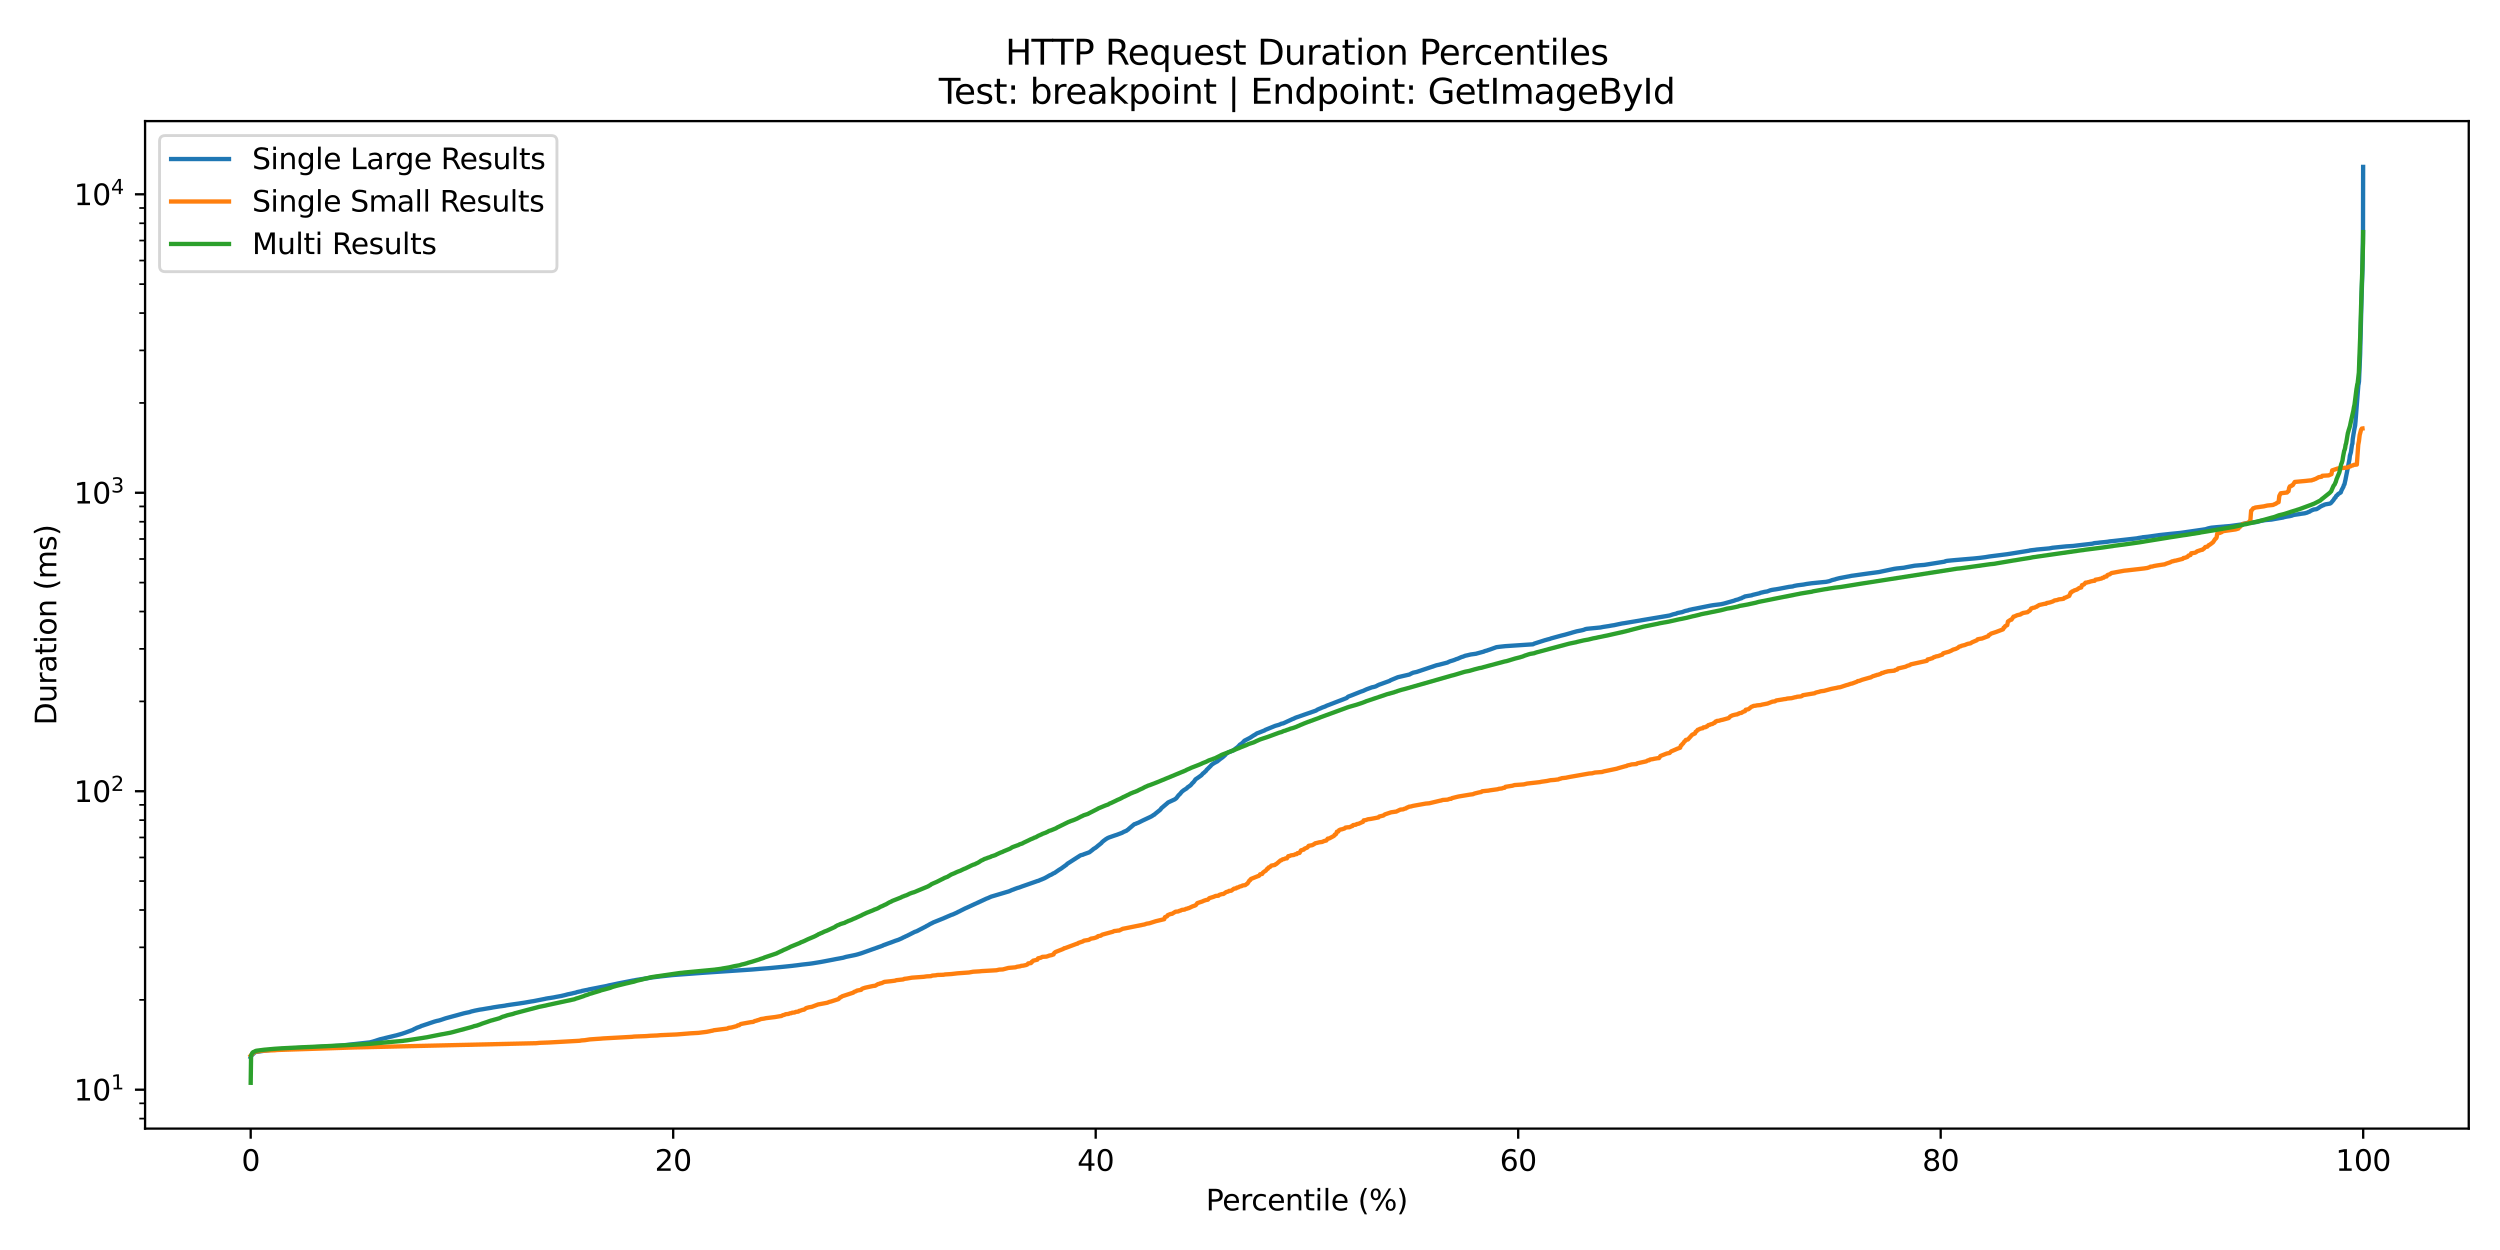 <?xml version="1.0" encoding="utf-8" standalone="no"?>
<!DOCTYPE svg PUBLIC "-//W3C//DTD SVG 1.1//EN"
  "http://www.w3.org/Graphics/SVG/1.1/DTD/svg11.dtd">
<svg xmlns:xlink="http://www.w3.org/1999/xlink" width="864pt" height="432pt" viewBox="0 0 864 432" xmlns="http://www.w3.org/2000/svg" version="1.1">
 <defs>
  <style type="text/css">*{stroke-linejoin: round; stroke-linecap: butt}</style>
 </defs>
 <g id="figure_1">
  <g id="patch_1">
   <path d="M 0 432 
L 864 432 
L 864 0 
L 0 0 
z
" style="fill: #ffffff"/>
  </g>
  <g id="axes_1">
   <g id="patch_2">
    <path d="M 50.138 390.04 
L 853.2 390.04 
L 853.2 41.856 
L 50.138 41.856 
z
" style="fill: #ffffff"/>
   </g>
   <g id="matplotlib.axis_1">
    <g id="xtick_1">
     <g id="line2d_1">
      <defs>
       <path id="mdfddec7c5a" d="M 0 0 
L 0 3.5 
" style="stroke: #000000; stroke-width: 0.8"/>
      </defs>
      <g>
       <use xlink:href="#mdfddec7c5a" x="86.641" y="390.04" style="stroke: #000000; stroke-width: 0.8"/>
      </g>
     </g>
     <g id="text_1">
      <!-- 0 -->
      <g transform="translate(83.459 404.638) scale(0.1 -0.1)">
       <defs>
        <path id="DejaVuSans-30" d="M 2034 4250 
Q 1547 4250 1301 3770 
Q 1056 3291 1056 2328 
Q 1056 1369 1301 889 
Q 1547 409 2034 409 
Q 2525 409 2770 889 
Q 3016 1369 3016 2328 
Q 3016 3291 2770 3770 
Q 2525 4250 2034 4250 
z
M 2034 4750 
Q 2819 4750 3233 4129 
Q 3647 3509 3647 2328 
Q 3647 1150 3233 529 
Q 2819 -91 2034 -91 
Q 1250 -91 836 529 
Q 422 1150 422 2328 
Q 422 3509 836 4129 
Q 1250 4750 2034 4750 
z
" transform="scale(0.016)"/>
       </defs>
       <use xlink:href="#DejaVuSans-30"/>
      </g>
     </g>
    </g>
    <g id="xtick_2">
     <g id="line2d_2">
      <g>
       <use xlink:href="#mdfddec7c5a" x="232.656" y="390.04" style="stroke: #000000; stroke-width: 0.8"/>
      </g>
     </g>
     <g id="text_2">
      <!-- 20 -->
      <g transform="translate(226.294 404.638) scale(0.1 -0.1)">
       <defs>
        <path id="DejaVuSans-32" d="M 1228 531 
L 3431 531 
L 3431 0 
L 469 0 
L 469 531 
Q 828 903 1448 1529 
Q 2069 2156 2228 2338 
Q 2531 2678 2651 2914 
Q 2772 3150 2772 3378 
Q 2772 3750 2511 3984 
Q 2250 4219 1831 4219 
Q 1534 4219 1204 4116 
Q 875 4013 500 3803 
L 500 4441 
Q 881 4594 1212 4672 
Q 1544 4750 1819 4750 
Q 2544 4750 2975 4387 
Q 3406 4025 3406 3419 
Q 3406 3131 3298 2873 
Q 3191 2616 2906 2266 
Q 2828 2175 2409 1742 
Q 1991 1309 1228 531 
z
" transform="scale(0.016)"/>
       </defs>
       <use xlink:href="#DejaVuSans-32"/>
       <use xlink:href="#DejaVuSans-30" transform="translate(63.623 0)"/>
      </g>
     </g>
    </g>
    <g id="xtick_3">
     <g id="line2d_3">
      <g>
       <use xlink:href="#mdfddec7c5a" x="378.672" y="390.04" style="stroke: #000000; stroke-width: 0.8"/>
      </g>
     </g>
     <g id="text_3">
      <!-- 40 -->
      <g transform="translate(372.309 404.638) scale(0.1 -0.1)">
       <defs>
        <path id="DejaVuSans-34" d="M 2419 4116 
L 825 1625 
L 2419 1625 
L 2419 4116 
z
M 2253 4666 
L 3047 4666 
L 3047 1625 
L 3713 1625 
L 3713 1100 
L 3047 1100 
L 3047 0 
L 2419 0 
L 2419 1100 
L 313 1100 
L 313 1709 
L 2253 4666 
z
" transform="scale(0.016)"/>
       </defs>
       <use xlink:href="#DejaVuSans-34"/>
       <use xlink:href="#DejaVuSans-30" transform="translate(63.623 0)"/>
      </g>
     </g>
    </g>
    <g id="xtick_4">
     <g id="line2d_4">
      <g>
       <use xlink:href="#mdfddec7c5a" x="524.687" y="390.04" style="stroke: #000000; stroke-width: 0.8"/>
      </g>
     </g>
     <g id="text_4">
      <!-- 60 -->
      <g transform="translate(518.325 404.638) scale(0.1 -0.1)">
       <defs>
        <path id="DejaVuSans-36" d="M 2113 2584 
Q 1688 2584 1439 2293 
Q 1191 2003 1191 1497 
Q 1191 994 1439 701 
Q 1688 409 2113 409 
Q 2538 409 2786 701 
Q 3034 994 3034 1497 
Q 3034 2003 2786 2293 
Q 2538 2584 2113 2584 
z
M 3366 4563 
L 3366 3988 
Q 3128 4100 2886 4159 
Q 2644 4219 2406 4219 
Q 1781 4219 1451 3797 
Q 1122 3375 1075 2522 
Q 1259 2794 1537 2939 
Q 1816 3084 2150 3084 
Q 2853 3084 3261 2657 
Q 3669 2231 3669 1497 
Q 3669 778 3244 343 
Q 2819 -91 2113 -91 
Q 1303 -91 875 529 
Q 447 1150 447 2328 
Q 447 3434 972 4092 
Q 1497 4750 2381 4750 
Q 2619 4750 2861 4703 
Q 3103 4656 3366 4563 
z
" transform="scale(0.016)"/>
       </defs>
       <use xlink:href="#DejaVuSans-36"/>
       <use xlink:href="#DejaVuSans-30" transform="translate(63.623 0)"/>
      </g>
     </g>
    </g>
    <g id="xtick_5">
     <g id="line2d_5">
      <g>
       <use xlink:href="#mdfddec7c5a" x="670.703" y="390.04" style="stroke: #000000; stroke-width: 0.8"/>
      </g>
     </g>
     <g id="text_5">
      <!-- 80 -->
      <g transform="translate(664.34 404.638) scale(0.1 -0.1)">
       <defs>
        <path id="DejaVuSans-38" d="M 2034 2216 
Q 1584 2216 1326 1975 
Q 1069 1734 1069 1313 
Q 1069 891 1326 650 
Q 1584 409 2034 409 
Q 2484 409 2743 651 
Q 3003 894 3003 1313 
Q 3003 1734 2745 1975 
Q 2488 2216 2034 2216 
z
M 1403 2484 
Q 997 2584 770 2862 
Q 544 3141 544 3541 
Q 544 4100 942 4425 
Q 1341 4750 2034 4750 
Q 2731 4750 3128 4425 
Q 3525 4100 3525 3541 
Q 3525 3141 3298 2862 
Q 3072 2584 2669 2484 
Q 3125 2378 3379 2068 
Q 3634 1759 3634 1313 
Q 3634 634 3220 271 
Q 2806 -91 2034 -91 
Q 1263 -91 848 271 
Q 434 634 434 1313 
Q 434 1759 690 2068 
Q 947 2378 1403 2484 
z
M 1172 3481 
Q 1172 3119 1398 2916 
Q 1625 2713 2034 2713 
Q 2441 2713 2670 2916 
Q 2900 3119 2900 3481 
Q 2900 3844 2670 4047 
Q 2441 4250 2034 4250 
Q 1625 4250 1398 4047 
Q 1172 3844 1172 3481 
z
" transform="scale(0.016)"/>
       </defs>
       <use xlink:href="#DejaVuSans-38"/>
       <use xlink:href="#DejaVuSans-30" transform="translate(63.623 0)"/>
      </g>
     </g>
    </g>
    <g id="xtick_6">
     <g id="line2d_6">
      <g>
       <use xlink:href="#mdfddec7c5a" x="816.719" y="390.04" style="stroke: #000000; stroke-width: 0.8"/>
      </g>
     </g>
     <g id="text_6">
      <!-- 100 -->
      <g transform="translate(807.175 404.638) scale(0.1 -0.1)">
       <defs>
        <path id="DejaVuSans-31" d="M 794 531 
L 1825 531 
L 1825 4091 
L 703 3866 
L 703 4441 
L 1819 4666 
L 2450 4666 
L 2450 531 
L 3481 531 
L 3481 0 
L 794 0 
L 794 531 
z
" transform="scale(0.016)"/>
       </defs>
       <use xlink:href="#DejaVuSans-31"/>
       <use xlink:href="#DejaVuSans-30" transform="translate(63.623 0)"/>
       <use xlink:href="#DejaVuSans-30" transform="translate(127.246 0)"/>
      </g>
     </g>
    </g>
    <g id="text_7">
     <!-- Percentile (%) -->
     <g transform="translate(416.765 418.317) scale(0.1 -0.1)">
      <defs>
       <path id="DejaVuSans-50" d="M 1259 4147 
L 1259 2394 
L 2053 2394 
Q 2494 2394 2734 2622 
Q 2975 2850 2975 3272 
Q 2975 3691 2734 3919 
Q 2494 4147 2053 4147 
L 1259 4147 
z
M 628 4666 
L 2053 4666 
Q 2838 4666 3239 4311 
Q 3641 3956 3641 3272 
Q 3641 2581 3239 2228 
Q 2838 1875 2053 1875 
L 1259 1875 
L 1259 0 
L 628 0 
L 628 4666 
z
" transform="scale(0.016)"/>
       <path id="DejaVuSans-65" d="M 3597 1894 
L 3597 1613 
L 953 1613 
Q 991 1019 1311 708 
Q 1631 397 2203 397 
Q 2534 397 2845 478 
Q 3156 559 3463 722 
L 3463 178 
Q 3153 47 2828 -22 
Q 2503 -91 2169 -91 
Q 1331 -91 842 396 
Q 353 884 353 1716 
Q 353 2575 817 3079 
Q 1281 3584 2069 3584 
Q 2775 3584 3186 3129 
Q 3597 2675 3597 1894 
z
M 3022 2063 
Q 3016 2534 2758 2815 
Q 2500 3097 2075 3097 
Q 1594 3097 1305 2825 
Q 1016 2553 972 2059 
L 3022 2063 
z
" transform="scale(0.016)"/>
       <path id="DejaVuSans-72" d="M 2631 2963 
Q 2534 3019 2420 3045 
Q 2306 3072 2169 3072 
Q 1681 3072 1420 2755 
Q 1159 2438 1159 1844 
L 1159 0 
L 581 0 
L 581 3500 
L 1159 3500 
L 1159 2956 
Q 1341 3275 1631 3429 
Q 1922 3584 2338 3584 
Q 2397 3584 2469 3576 
Q 2541 3569 2628 3553 
L 2631 2963 
z
" transform="scale(0.016)"/>
       <path id="DejaVuSans-63" d="M 3122 3366 
L 3122 2828 
Q 2878 2963 2633 3030 
Q 2388 3097 2138 3097 
Q 1578 3097 1268 2742 
Q 959 2388 959 1747 
Q 959 1106 1268 751 
Q 1578 397 2138 397 
Q 2388 397 2633 464 
Q 2878 531 3122 666 
L 3122 134 
Q 2881 22 2623 -34 
Q 2366 -91 2075 -91 
Q 1284 -91 818 406 
Q 353 903 353 1747 
Q 353 2603 823 3093 
Q 1294 3584 2113 3584 
Q 2378 3584 2631 3529 
Q 2884 3475 3122 3366 
z
" transform="scale(0.016)"/>
       <path id="DejaVuSans-6e" d="M 3513 2113 
L 3513 0 
L 2938 0 
L 2938 2094 
Q 2938 2591 2744 2837 
Q 2550 3084 2163 3084 
Q 1697 3084 1428 2787 
Q 1159 2491 1159 1978 
L 1159 0 
L 581 0 
L 581 3500 
L 1159 3500 
L 1159 2956 
Q 1366 3272 1645 3428 
Q 1925 3584 2291 3584 
Q 2894 3584 3203 3211 
Q 3513 2838 3513 2113 
z
" transform="scale(0.016)"/>
       <path id="DejaVuSans-74" d="M 1172 4494 
L 1172 3500 
L 2356 3500 
L 2356 3053 
L 1172 3053 
L 1172 1153 
Q 1172 725 1289 603 
Q 1406 481 1766 481 
L 2356 481 
L 2356 0 
L 1766 0 
Q 1100 0 847 248 
Q 594 497 594 1153 
L 594 3053 
L 172 3053 
L 172 3500 
L 594 3500 
L 594 4494 
L 1172 4494 
z
" transform="scale(0.016)"/>
       <path id="DejaVuSans-69" d="M 603 3500 
L 1178 3500 
L 1178 0 
L 603 0 
L 603 3500 
z
M 603 4863 
L 1178 4863 
L 1178 4134 
L 603 4134 
L 603 4863 
z
" transform="scale(0.016)"/>
       <path id="DejaVuSans-6c" d="M 603 4863 
L 1178 4863 
L 1178 0 
L 603 0 
L 603 4863 
z
" transform="scale(0.016)"/>
       <path id="DejaVuSans-20" transform="scale(0.016)"/>
       <path id="DejaVuSans-28" d="M 1984 4856 
Q 1566 4138 1362 3434 
Q 1159 2731 1159 2009 
Q 1159 1288 1364 580 
Q 1569 -128 1984 -844 
L 1484 -844 
Q 1016 -109 783 600 
Q 550 1309 550 2009 
Q 550 2706 781 3412 
Q 1013 4119 1484 4856 
L 1984 4856 
z
" transform="scale(0.016)"/>
       <path id="DejaVuSans-25" d="M 4653 2053 
Q 4381 2053 4226 1822 
Q 4072 1591 4072 1178 
Q 4072 772 4226 539 
Q 4381 306 4653 306 
Q 4919 306 5073 539 
Q 5228 772 5228 1178 
Q 5228 1588 5073 1820 
Q 4919 2053 4653 2053 
z
M 4653 2450 
Q 5147 2450 5437 2106 
Q 5728 1763 5728 1178 
Q 5728 594 5436 251 
Q 5144 -91 4653 -91 
Q 4153 -91 3862 251 
Q 3572 594 3572 1178 
Q 3572 1766 3864 2108 
Q 4156 2450 4653 2450 
z
M 1428 4353 
Q 1159 4353 1004 4120 
Q 850 3888 850 3481 
Q 850 3069 1003 2837 
Q 1156 2606 1428 2606 
Q 1700 2606 1854 2837 
Q 2009 3069 2009 3481 
Q 2009 3884 1853 4118 
Q 1697 4353 1428 4353 
z
M 4250 4750 
L 4750 4750 
L 1831 -91 
L 1331 -91 
L 4250 4750 
z
M 1428 4750 
Q 1922 4750 2215 4408 
Q 2509 4066 2509 3481 
Q 2509 2891 2217 2550 
Q 1925 2209 1428 2209 
Q 931 2209 642 2551 
Q 353 2894 353 3481 
Q 353 4063 643 4406 
Q 934 4750 1428 4750 
z
" transform="scale(0.016)"/>
       <path id="DejaVuSans-29" d="M 513 4856 
L 1013 4856 
Q 1481 4119 1714 3412 
Q 1947 2706 1947 2009 
Q 1947 1309 1714 600 
Q 1481 -109 1013 -844 
L 513 -844 
Q 928 -128 1133 580 
Q 1338 1288 1338 2009 
Q 1338 2731 1133 3434 
Q 928 4138 513 4856 
z
" transform="scale(0.016)"/>
      </defs>
      <use xlink:href="#DejaVuSans-50"/>
      <use xlink:href="#DejaVuSans-65" transform="translate(56.678 0)"/>
      <use xlink:href="#DejaVuSans-72" transform="translate(118.201 0)"/>
      <use xlink:href="#DejaVuSans-63" transform="translate(157.064 0)"/>
      <use xlink:href="#DejaVuSans-65" transform="translate(212.045 0)"/>
      <use xlink:href="#DejaVuSans-6e" transform="translate(273.568 0)"/>
      <use xlink:href="#DejaVuSans-74" transform="translate(336.947 0)"/>
      <use xlink:href="#DejaVuSans-69" transform="translate(376.156 0)"/>
      <use xlink:href="#DejaVuSans-6c" transform="translate(403.939 0)"/>
      <use xlink:href="#DejaVuSans-65" transform="translate(431.723 0)"/>
      <use xlink:href="#DejaVuSans-20" transform="translate(493.246 0)"/>
      <use xlink:href="#DejaVuSans-28" transform="translate(525.033 0)"/>
      <use xlink:href="#DejaVuSans-25" transform="translate(564.047 0)"/>
      <use xlink:href="#DejaVuSans-29" transform="translate(659.066 0)"/>
     </g>
    </g>
   </g>
   <g id="matplotlib.axis_2">
    <g id="ytick_1">
     <g id="line2d_7">
      <defs>
       <path id="mfb90447f07" d="M 0 0 
L -3.5 0 
" style="stroke: #000000; stroke-width: 0.8"/>
      </defs>
      <g>
       <use xlink:href="#mfb90447f07" x="50.138" y="376.602" style="stroke: #000000; stroke-width: 0.8"/>
      </g>
     </g>
     <g id="text_8">
      <!-- $\mathdefault{10^{1}}$ -->
      <g transform="translate(25.538 380.401) scale(0.1 -0.1)">
       <use xlink:href="#DejaVuSans-31" transform="translate(0 0.684)"/>
       <use xlink:href="#DejaVuSans-30" transform="translate(63.623 0.684)"/>
       <use xlink:href="#DejaVuSans-31" transform="translate(128.203 38.966) scale(0.7)"/>
      </g>
     </g>
    </g>
    <g id="ytick_2">
     <g id="line2d_8">
      <g>
       <use xlink:href="#mfb90447f07" x="50.138" y="273.453" style="stroke: #000000; stroke-width: 0.8"/>
      </g>
     </g>
     <g id="text_9">
      <!-- $\mathdefault{10^{2}}$ -->
      <g transform="translate(25.538 277.252) scale(0.1 -0.1)">
       <use xlink:href="#DejaVuSans-31" transform="translate(0 0.766)"/>
       <use xlink:href="#DejaVuSans-30" transform="translate(63.623 0.766)"/>
       <use xlink:href="#DejaVuSans-32" transform="translate(128.203 39.047) scale(0.7)"/>
      </g>
     </g>
    </g>
    <g id="ytick_3">
     <g id="line2d_9">
      <g>
       <use xlink:href="#mfb90447f07" x="50.138" y="170.304" style="stroke: #000000; stroke-width: 0.8"/>
      </g>
     </g>
     <g id="text_10">
      <!-- $\mathdefault{10^{3}}$ -->
      <g transform="translate(25.538 174.104) scale(0.1 -0.1)">
       <defs>
        <path id="DejaVuSans-33" d="M 2597 2516 
Q 3050 2419 3304 2112 
Q 3559 1806 3559 1356 
Q 3559 666 3084 287 
Q 2609 -91 1734 -91 
Q 1441 -91 1130 -33 
Q 819 25 488 141 
L 488 750 
Q 750 597 1062 519 
Q 1375 441 1716 441 
Q 2309 441 2620 675 
Q 2931 909 2931 1356 
Q 2931 1769 2642 2001 
Q 2353 2234 1838 2234 
L 1294 2234 
L 1294 2753 
L 1863 2753 
Q 2328 2753 2575 2939 
Q 2822 3125 2822 3475 
Q 2822 3834 2567 4026 
Q 2313 4219 1838 4219 
Q 1578 4219 1281 4162 
Q 984 4106 628 3988 
L 628 4550 
Q 988 4650 1302 4700 
Q 1616 4750 1894 4750 
Q 2613 4750 3031 4423 
Q 3450 4097 3450 3541 
Q 3450 3153 3228 2886 
Q 3006 2619 2597 2516 
z
" transform="scale(0.016)"/>
       </defs>
       <use xlink:href="#DejaVuSans-31" transform="translate(0 0.766)"/>
       <use xlink:href="#DejaVuSans-30" transform="translate(63.623 0.766)"/>
       <use xlink:href="#DejaVuSans-33" transform="translate(128.203 39.047) scale(0.7)"/>
      </g>
     </g>
    </g>
    <g id="ytick_4">
     <g id="line2d_10">
      <g>
       <use xlink:href="#mfb90447f07" x="50.138" y="67.155" style="stroke: #000000; stroke-width: 0.8"/>
      </g>
     </g>
     <g id="text_11">
      <!-- $\mathdefault{10^{4}}$ -->
      <g transform="translate(25.538 70.955) scale(0.1 -0.1)">
       <use xlink:href="#DejaVuSans-31" transform="translate(0 0.684)"/>
       <use xlink:href="#DejaVuSans-30" transform="translate(63.623 0.684)"/>
       <use xlink:href="#DejaVuSans-34" transform="translate(128.203 38.966) scale(0.7)"/>
      </g>
     </g>
    </g>
    <g id="ytick_5">
     <g id="line2d_11">
      <defs>
       <path id="m4cbb8ec406" d="M 0 0 
L -2 0 
" style="stroke: #000000; stroke-width: 0.6"/>
      </defs>
      <g>
       <use xlink:href="#m4cbb8ec406" x="50.138" y="386.598" style="stroke: #000000; stroke-width: 0.6"/>
      </g>
     </g>
    </g>
    <g id="ytick_6">
     <g id="line2d_12">
      <g>
       <use xlink:href="#m4cbb8ec406" x="50.138" y="381.322" style="stroke: #000000; stroke-width: 0.6"/>
      </g>
     </g>
    </g>
    <g id="ytick_7">
     <g id="line2d_13">
      <g>
       <use xlink:href="#m4cbb8ec406" x="50.138" y="345.551" style="stroke: #000000; stroke-width: 0.6"/>
      </g>
     </g>
    </g>
    <g id="ytick_8">
     <g id="line2d_14">
      <g>
       <use xlink:href="#m4cbb8ec406" x="50.138" y="327.388" style="stroke: #000000; stroke-width: 0.6"/>
      </g>
     </g>
    </g>
    <g id="ytick_9">
     <g id="line2d_15">
      <g>
       <use xlink:href="#m4cbb8ec406" x="50.138" y="314.5" style="stroke: #000000; stroke-width: 0.6"/>
      </g>
     </g>
    </g>
    <g id="ytick_10">
     <g id="line2d_16">
      <g>
       <use xlink:href="#m4cbb8ec406" x="50.138" y="304.504" style="stroke: #000000; stroke-width: 0.6"/>
      </g>
     </g>
    </g>
    <g id="ytick_11">
     <g id="line2d_17">
      <g>
       <use xlink:href="#m4cbb8ec406" x="50.138" y="296.337" style="stroke: #000000; stroke-width: 0.6"/>
      </g>
     </g>
    </g>
    <g id="ytick_12">
     <g id="line2d_18">
      <g>
       <use xlink:href="#m4cbb8ec406" x="50.138" y="289.431" style="stroke: #000000; stroke-width: 0.6"/>
      </g>
     </g>
    </g>
    <g id="ytick_13">
     <g id="line2d_19">
      <g>
       <use xlink:href="#m4cbb8ec406" x="50.138" y="283.449" style="stroke: #000000; stroke-width: 0.6"/>
      </g>
     </g>
    </g>
    <g id="ytick_14">
     <g id="line2d_20">
      <g>
       <use xlink:href="#m4cbb8ec406" x="50.138" y="278.173" style="stroke: #000000; stroke-width: 0.6"/>
      </g>
     </g>
    </g>
    <g id="ytick_15">
     <g id="line2d_21">
      <g>
       <use xlink:href="#m4cbb8ec406" x="50.138" y="242.402" style="stroke: #000000; stroke-width: 0.6"/>
      </g>
     </g>
    </g>
    <g id="ytick_16">
     <g id="line2d_22">
      <g>
       <use xlink:href="#m4cbb8ec406" x="50.138" y="224.239" style="stroke: #000000; stroke-width: 0.6"/>
      </g>
     </g>
    </g>
    <g id="ytick_17">
     <g id="line2d_23">
      <g>
       <use xlink:href="#m4cbb8ec406" x="50.138" y="211.351" style="stroke: #000000; stroke-width: 0.6"/>
      </g>
     </g>
    </g>
    <g id="ytick_18">
     <g id="line2d_24">
      <g>
       <use xlink:href="#m4cbb8ec406" x="50.138" y="201.355" style="stroke: #000000; stroke-width: 0.6"/>
      </g>
     </g>
    </g>
    <g id="ytick_19">
     <g id="line2d_25">
      <g>
       <use xlink:href="#m4cbb8ec406" x="50.138" y="193.188" style="stroke: #000000; stroke-width: 0.6"/>
      </g>
     </g>
    </g>
    <g id="ytick_20">
     <g id="line2d_26">
      <g>
       <use xlink:href="#m4cbb8ec406" x="50.138" y="186.282" style="stroke: #000000; stroke-width: 0.6"/>
      </g>
     </g>
    </g>
    <g id="ytick_21">
     <g id="line2d_27">
      <g>
       <use xlink:href="#m4cbb8ec406" x="50.138" y="180.3" style="stroke: #000000; stroke-width: 0.6"/>
      </g>
     </g>
    </g>
    <g id="ytick_22">
     <g id="line2d_28">
      <g>
       <use xlink:href="#m4cbb8ec406" x="50.138" y="175.024" style="stroke: #000000; stroke-width: 0.6"/>
      </g>
     </g>
    </g>
    <g id="ytick_23">
     <g id="line2d_29">
      <g>
       <use xlink:href="#m4cbb8ec406" x="50.138" y="139.253" style="stroke: #000000; stroke-width: 0.6"/>
      </g>
     </g>
    </g>
    <g id="ytick_24">
     <g id="line2d_30">
      <g>
       <use xlink:href="#m4cbb8ec406" x="50.138" y="121.09" style="stroke: #000000; stroke-width: 0.6"/>
      </g>
     </g>
    </g>
    <g id="ytick_25">
     <g id="line2d_31">
      <g>
       <use xlink:href="#m4cbb8ec406" x="50.138" y="108.202" style="stroke: #000000; stroke-width: 0.6"/>
      </g>
     </g>
    </g>
    <g id="ytick_26">
     <g id="line2d_32">
      <g>
       <use xlink:href="#m4cbb8ec406" x="50.138" y="98.206" style="stroke: #000000; stroke-width: 0.6"/>
      </g>
     </g>
    </g>
    <g id="ytick_27">
     <g id="line2d_33">
      <g>
       <use xlink:href="#m4cbb8ec406" x="50.138" y="90.039" style="stroke: #000000; stroke-width: 0.6"/>
      </g>
     </g>
    </g>
    <g id="ytick_28">
     <g id="line2d_34">
      <g>
       <use xlink:href="#m4cbb8ec406" x="50.138" y="83.133" style="stroke: #000000; stroke-width: 0.6"/>
      </g>
     </g>
    </g>
    <g id="ytick_29">
     <g id="line2d_35">
      <g>
       <use xlink:href="#m4cbb8ec406" x="50.138" y="77.152" style="stroke: #000000; stroke-width: 0.6"/>
      </g>
     </g>
    </g>
    <g id="ytick_30">
     <g id="line2d_36">
      <g>
       <use xlink:href="#m4cbb8ec406" x="50.138" y="71.875" style="stroke: #000000; stroke-width: 0.6"/>
      </g>
     </g>
    </g>
    <g id="text_12">
     <!-- Duration (ms) -->
     <g transform="translate(19.458 250.629) rotate(-90) scale(0.1 -0.1)">
      <defs>
       <path id="DejaVuSans-44" d="M 1259 4147 
L 1259 519 
L 2022 519 
Q 2988 519 3436 956 
Q 3884 1394 3884 2338 
Q 3884 3275 3436 3711 
Q 2988 4147 2022 4147 
L 1259 4147 
z
M 628 4666 
L 1925 4666 
Q 3281 4666 3915 4102 
Q 4550 3538 4550 2338 
Q 4550 1131 3912 565 
Q 3275 0 1925 0 
L 628 0 
L 628 4666 
z
" transform="scale(0.016)"/>
       <path id="DejaVuSans-75" d="M 544 1381 
L 544 3500 
L 1119 3500 
L 1119 1403 
Q 1119 906 1312 657 
Q 1506 409 1894 409 
Q 2359 409 2629 706 
Q 2900 1003 2900 1516 
L 2900 3500 
L 3475 3500 
L 3475 0 
L 2900 0 
L 2900 538 
Q 2691 219 2414 64 
Q 2138 -91 1772 -91 
Q 1169 -91 856 284 
Q 544 659 544 1381 
z
M 1991 3584 
L 1991 3584 
z
" transform="scale(0.016)"/>
       <path id="DejaVuSans-61" d="M 2194 1759 
Q 1497 1759 1228 1600 
Q 959 1441 959 1056 
Q 959 750 1161 570 
Q 1363 391 1709 391 
Q 2188 391 2477 730 
Q 2766 1069 2766 1631 
L 2766 1759 
L 2194 1759 
z
M 3341 1997 
L 3341 0 
L 2766 0 
L 2766 531 
Q 2569 213 2275 61 
Q 1981 -91 1556 -91 
Q 1019 -91 701 211 
Q 384 513 384 1019 
Q 384 1609 779 1909 
Q 1175 2209 1959 2209 
L 2766 2209 
L 2766 2266 
Q 2766 2663 2505 2880 
Q 2244 3097 1772 3097 
Q 1472 3097 1187 3025 
Q 903 2953 641 2809 
L 641 3341 
Q 956 3463 1253 3523 
Q 1550 3584 1831 3584 
Q 2591 3584 2966 3190 
Q 3341 2797 3341 1997 
z
" transform="scale(0.016)"/>
       <path id="DejaVuSans-6f" d="M 1959 3097 
Q 1497 3097 1228 2736 
Q 959 2375 959 1747 
Q 959 1119 1226 758 
Q 1494 397 1959 397 
Q 2419 397 2687 759 
Q 2956 1122 2956 1747 
Q 2956 2369 2687 2733 
Q 2419 3097 1959 3097 
z
M 1959 3584 
Q 2709 3584 3137 3096 
Q 3566 2609 3566 1747 
Q 3566 888 3137 398 
Q 2709 -91 1959 -91 
Q 1206 -91 779 398 
Q 353 888 353 1747 
Q 353 2609 779 3096 
Q 1206 3584 1959 3584 
z
" transform="scale(0.016)"/>
       <path id="DejaVuSans-6d" d="M 3328 2828 
Q 3544 3216 3844 3400 
Q 4144 3584 4550 3584 
Q 5097 3584 5394 3201 
Q 5691 2819 5691 2113 
L 5691 0 
L 5113 0 
L 5113 2094 
Q 5113 2597 4934 2840 
Q 4756 3084 4391 3084 
Q 3944 3084 3684 2787 
Q 3425 2491 3425 1978 
L 3425 0 
L 2847 0 
L 2847 2094 
Q 2847 2600 2669 2842 
Q 2491 3084 2119 3084 
Q 1678 3084 1418 2786 
Q 1159 2488 1159 1978 
L 1159 0 
L 581 0 
L 581 3500 
L 1159 3500 
L 1159 2956 
Q 1356 3278 1631 3431 
Q 1906 3584 2284 3584 
Q 2666 3584 2933 3390 
Q 3200 3197 3328 2828 
z
" transform="scale(0.016)"/>
       <path id="DejaVuSans-73" d="M 2834 3397 
L 2834 2853 
Q 2591 2978 2328 3040 
Q 2066 3103 1784 3103 
Q 1356 3103 1142 2972 
Q 928 2841 928 2578 
Q 928 2378 1081 2264 
Q 1234 2150 1697 2047 
L 1894 2003 
Q 2506 1872 2764 1633 
Q 3022 1394 3022 966 
Q 3022 478 2636 193 
Q 2250 -91 1575 -91 
Q 1294 -91 989 -36 
Q 684 19 347 128 
L 347 722 
Q 666 556 975 473 
Q 1284 391 1588 391 
Q 1994 391 2212 530 
Q 2431 669 2431 922 
Q 2431 1156 2273 1281 
Q 2116 1406 1581 1522 
L 1381 1569 
Q 847 1681 609 1914 
Q 372 2147 372 2553 
Q 372 3047 722 3315 
Q 1072 3584 1716 3584 
Q 2034 3584 2315 3537 
Q 2597 3491 2834 3397 
z
" transform="scale(0.016)"/>
      </defs>
      <use xlink:href="#DejaVuSans-44"/>
      <use xlink:href="#DejaVuSans-75" transform="translate(77.002 0)"/>
      <use xlink:href="#DejaVuSans-72" transform="translate(140.381 0)"/>
      <use xlink:href="#DejaVuSans-61" transform="translate(181.494 0)"/>
      <use xlink:href="#DejaVuSans-74" transform="translate(242.773 0)"/>
      <use xlink:href="#DejaVuSans-69" transform="translate(281.982 0)"/>
      <use xlink:href="#DejaVuSans-6f" transform="translate(309.766 0)"/>
      <use xlink:href="#DejaVuSans-6e" transform="translate(370.947 0)"/>
      <use xlink:href="#DejaVuSans-20" transform="translate(434.326 0)"/>
      <use xlink:href="#DejaVuSans-28" transform="translate(466.113 0)"/>
      <use xlink:href="#DejaVuSans-6d" transform="translate(505.127 0)"/>
      <use xlink:href="#DejaVuSans-73" transform="translate(602.539 0)"/>
      <use xlink:href="#DejaVuSans-29" transform="translate(654.639 0)"/>
     </g>
    </g>
   </g>
   <g id="line2d_37">
    <path d="M 86.641 365.344 
L 86.854 364.846 
L 87.41 364.337 
L 87.538 364.195 
L 88.2 363.597 
L 93.456 362.828 
L 96.106 362.651 
L 99.182 362.434 
L 103.349 362.188 
L 103.648 362.174 
L 112.857 361.684 
L 114.673 361.565 
L 115.228 361.53 
L 117.621 361.375 
L 127.877 360.241 
L 128.347 360.108 
L 128.86 359.983 
L 131.36 359.175 
L 136.68 357.881 
L 136.893 357.841 
L 139.116 357.208 
L 139.286 357.143 
L 139.821 356.967 
L 140.034 356.897 
L 142.641 355.943 
L 143.09 355.669 
L 143.752 355.371 
L 143.923 355.269 
L 144.158 355.166 
L 144.5 355.047 
L 145.29 354.757 
L 145.632 354.564 
L 146.124 354.425 
L 146.359 354.339 
L 147.106 354.087 
L 147.833 353.854 
L 148.41 353.645 
L 150.14 353.067 
L 151.016 352.825 
L 151.593 352.708 
L 152.042 352.583 
L 154.029 351.919 
L 160.311 350.202 
L 160.994 350.047 
L 161.699 349.906 
L 162.319 349.778 
L 162.575 349.668 
L 163.046 349.527 
L 163.473 349.434 
L 164.007 349.297 
L 165.823 348.932 
L 166.699 348.81 
L 168.173 348.552 
L 169.883 348.274 
L 170.075 348.223 
L 170.673 348.118 
L 172.596 347.815 
L 173.28 347.732 
L 174.476 347.563 
L 175.075 347.435 
L 176.228 347.258 
L 178.258 346.968 
L 179.561 346.786 
L 179.797 346.74 
L 180.865 346.584 
L 181.719 346.443 
L 183.621 346.105 
L 184.305 346.006 
L 188.407 345.198 
L 188.621 345.135 
L 189.518 344.98 
L 190.052 344.911 
L 191.42 344.69 
L 192.061 344.555 
L 194.09 344.185 
L 194.283 344.127 
L 195.031 343.96 
L 195.693 343.785 
L 196.206 343.639 
L 196.612 343.559 
L 197.146 343.449 
L 197.723 343.331 
L 198.214 343.198 
L 198.983 343.042 
L 199.475 342.853 
L 200.009 342.749 
L 200.244 342.69 
L 200.863 342.581 
L 201.163 342.454 
L 201.697 342.347 
L 202.338 342.215 
L 203.086 342.078 
L 203.556 341.946 
L 206.525 341.373 
L 206.825 341.308 
L 207.38 341.199 
L 207.572 341.157 
L 208.299 341.021 
L 209.153 340.86 
L 209.944 340.69 
L 210.136 340.629 
L 210.606 340.513 
L 211.226 340.401 
L 213.448 339.926 
L 213.704 339.869 
L 218.213 338.987 
L 218.811 338.867 
L 219.089 338.836 
L 219.815 338.684 
L 222.635 338.248 
L 223.597 338.11 
L 224.217 337.998 
L 225.328 337.802 
L 225.84 337.744 
L 227.699 337.518 
L 228.041 337.47 
L 232.336 336.996 
L 233.874 336.872 
L 242.955 336.2 
L 245.305 336.037 
L 259.855 335.067 
L 262.804 334.819 
L 265.474 334.611 
L 266.244 334.547 
L 270.474 334.141 
L 272.269 333.956 
L 273.871 333.787 
L 274.277 333.732 
L 275.281 333.618 
L 276.243 333.492 
L 277.162 333.365 
L 279.64 333.089 
L 280.708 332.944 
L 281.114 332.879 
L 283.379 332.51 
L 283.764 332.443 
L 284.426 332.32 
L 287.887 331.658 
L 288.251 331.586 
L 288.934 331.447 
L 289.554 331.338 
L 290.344 331.197 
L 290.601 331.14 
L 291.37 331.001 
L 292.225 330.743 
L 292.417 330.691 
L 294.789 330.209 
L 295.665 330.02 
L 295.9 329.962 
L 296.477 329.807 
L 297.673 329.445 
L 305.066 326.809 
L 305.237 326.688 
L 309.125 325.267 
L 309.318 325.18 
L 310.45 324.81 
L 311.711 324.257 
L 312.031 324.074 
L 312.287 323.943 
L 312.651 323.801 
L 312.95 323.628 
L 313.377 323.456 
L 316.112 322.068 
L 316.497 321.937 
L 316.71 321.879 
L 320.043 320.16 
L 320.214 320.027 
L 320.62 319.842 
L 321.069 319.578 
L 321.389 319.375 
L 322.308 318.935 
L 322.458 318.829 
L 326.346 317.26 
L 326.539 317.141 
L 326.902 317.029 
L 327.094 316.921 
L 328.761 316.206 
L 329.338 316.016 
L 329.679 315.86 
L 330.854 315.33 
L 331.047 315.183 
L 331.517 314.999 
L 331.709 314.885 
L 333.611 313.922 
L 333.846 313.831 
L 334.38 313.588 
L 340.918 310.569 
L 341.452 310.374 
L 341.965 310.136 
L 342.307 309.993 
L 342.478 309.901 
L 348.246 308.18 
L 348.503 308.112 
L 348.823 307.998 
L 348.994 307.92 
L 349.379 307.749 
L 349.657 307.618 
L 349.934 307.517 
L 350.34 307.381 
L 350.597 307.262 
L 351.622 306.889 
L 352.199 306.735 
L 353.289 306.326 
L 358.139 304.629 
L 358.459 304.506 
L 358.908 304.393 
L 359.57 304.087 
L 359.891 303.98 
L 361.045 303.485 
L 361.258 303.361 
L 361.515 303.235 
L 362.882 302.451 
L 363.16 302.355 
L 363.459 302.209 
L 363.694 302.074 
L 363.886 301.914 
L 364.442 301.692 
L 366.023 300.602 
L 366.279 300.451 
L 366.579 300.268 
L 366.878 300.071 
L 367.668 299.483 
L 367.882 299.371 
L 368.096 299.157 
L 368.459 298.945 
L 368.865 298.52 
L 373.309 295.674 
L 373.544 295.569 
L 373.736 295.515 
L 374.249 295.393 
L 374.527 295.253 
L 376.492 294.547 
L 377.668 293.639 
L 377.817 293.487 
L 378.095 293.295 
L 378.266 293.194 
L 378.501 293.075 
L 378.693 292.916 
L 378.885 292.788 
L 379.462 292.287 
L 379.761 292.063 
L 380.68 291.312 
L 380.744 291.203 
L 380.937 290.991 
L 381.513 290.512 
L 381.706 290.381 
L 382.24 289.974 
L 382.624 289.759 
L 382.817 289.629 
L 383.351 289.403 
L 385.381 288.695 
L 385.893 288.536 
L 387.774 287.83 
L 388.137 287.628 
L 388.351 287.496 
L 388.65 287.374 
L 389.333 287.091 
L 389.568 286.879 
L 389.974 286.625 
L 390.124 286.448 
L 392.004 284.859 
L 392.56 284.691 
L 392.795 284.557 
L 393.222 284.399 
L 393.457 284.307 
L 394.889 283.588 
L 397.025 282.585 
L 397.282 282.469 
L 398.051 282.085 
L 398.243 281.932 
L 398.457 281.828 
L 398.628 281.662 
L 398.991 281.513 
L 399.034 281.423 
L 399.269 281.221 
L 400.871 279.95 
L 401.085 279.72 
L 401.127 279.696 
L 401.298 279.415 
L 401.384 279.303 
L 403.435 277.572 
L 403.606 277.391 
L 403.82 277.269 
L 405.828 276.34 
L 405.999 276.261 
L 406.533 275.865 
L 407.324 274.833 
L 407.751 274.457 
L 407.943 274.214 
L 408.007 274.146 
L 408.2 273.919 
L 408.477 273.585 
L 408.819 273.333 
L 409.012 273.156 
L 410.165 272.435 
L 410.379 272.135 
L 410.999 271.729 
L 411.148 271.604 
L 411.426 271.425 
L 411.746 271.065 
L 412.003 270.734 
L 412.345 270.42 
L 412.473 270.315 
L 412.879 269.774 
L 412.964 269.657 
L 413.135 269.37 
L 414.054 268.75 
L 415.186 267.944 
L 415.806 267.235 
L 416.062 267.114 
L 416.319 266.847 
L 416.468 266.679 
L 416.703 266.502 
L 416.789 266.417 
L 417.024 266.059 
L 417.131 265.949 
L 417.344 265.759 
L 418.455 264.649 
L 418.498 264.605 
L 418.69 264.349 
L 419.353 263.888 
L 419.609 263.723 
L 420.592 263.188 
L 420.784 263.091 
L 420.977 262.891 
L 421.447 262.531 
L 421.682 262.326 
L 421.981 262.127 
L 422.152 261.984 
L 422.387 261.837 
L 422.664 261.608 
L 422.835 261.467 
L 423.305 261.027 
L 423.476 260.901 
L 423.626 260.574 
L 423.904 260.43 
L 424.587 259.977 
L 426.19 259.375 
L 426.339 259.232 
L 427.386 258.43 
L 427.6 258.293 
L 427.771 258.137 
L 428.22 257.686 
L 428.455 257.396 
L 428.668 257.247 
L 429.096 256.984 
L 429.865 256.257 
L 430.014 256.022 
L 431.852 255.071 
L 432.044 254.959 
L 433.347 254.105 
L 433.604 253.981 
L 433.967 253.76 
L 434.117 253.623 
L 434.48 253.418 
L 434.822 253.305 
L 435.484 253.048 
L 437.087 252.409 
L 437.257 252.262 
L 440.719 250.855 
L 442.043 250.482 
L 442.236 250.389 
L 442.535 250.273 
L 442.77 250.142 
L 443.518 249.975 
L 446.744 248.487 
L 447.107 248.369 
L 447.299 248.257 
L 447.77 248.029 
L 454.863 245.558 
L 455.034 245.426 
L 455.333 245.234 
L 455.525 245.154 
L 455.91 244.98 
L 456.295 244.828 
L 456.679 244.659 
L 456.871 244.556 
L 458.068 244.132 
L 458.196 244.038 
L 458.453 243.915 
L 465.397 241.239 
L 465.589 241.057 
L 465.781 240.874 
L 465.931 240.764 
L 466.23 240.642 
L 467.063 240.334 
L 470.204 239.073 
L 470.781 238.873 
L 471.123 238.762 
L 471.55 238.558 
L 472.276 238.225 
L 474.157 237.535 
L 474.755 237.419 
L 475.374 237.243 
L 475.695 237.091 
L 475.93 236.978 
L 476.101 236.859 
L 476.443 236.711 
L 476.614 236.621 
L 477.041 236.48 
L 480.331 235.29 
L 480.502 235.122 
L 483.109 234.042 
L 487.104 233.11 
L 487.425 232.933 
L 487.639 232.818 
L 488.386 232.478 
L 489.583 232.223 
L 496.484 229.908 
L 497.275 229.744 
L 500.18 228.99 
L 500.373 228.91 
L 500.565 228.8 
L 501.163 228.536 
L 501.377 228.474 
L 501.932 228.311 
L 502.424 228.15 
L 502.937 227.955 
L 503.193 227.83 
L 503.791 227.653 
L 505.137 227.061 
L 505.629 226.936 
L 506.377 226.629 
L 506.996 226.498 
L 508.257 226.192 
L 510.158 225.926 
L 510.372 225.852 
L 512.851 225.181 
L 513.064 225.044 
L 513.94 224.816 
L 514.261 224.683 
L 514.902 224.484 
L 517.166 223.665 
L 518.256 223.525 
L 520.243 223.309 
L 529.794 222.672 
L 530.221 222.437 
L 534.088 221.202 
L 534.323 221.153 
L 534.815 221 
L 535.028 220.95 
L 535.648 220.791 
L 536.075 220.624 
L 539.622 219.65 
L 540.819 219.356 
L 543.083 218.713 
L 543.34 218.625 
L 544.665 218.256 
L 544.857 218.198 
L 546.609 217.847 
L 547.271 217.686 
L 547.656 217.538 
L 547.869 217.441 
L 548.361 217.332 
L 549.515 217.211 
L 553.104 216.86 
L 553.873 216.698 
L 554.664 216.571 
L 556.053 216.362 
L 556.843 216.212 
L 557.869 216.052 
L 559.429 215.712 
L 559.77 215.647 
L 560.454 215.5 
L 560.71 215.456 
L 561.266 215.376 
L 577.098 212.704 
L 577.312 212.619 
L 578.252 212.306 
L 579.299 212.072 
L 579.684 211.868 
L 581.35 211.544 
L 582.376 211.159 
L 583.465 210.932 
L 583.636 210.82 
L 584.79 210.574 
L 584.94 210.529 
L 585.687 210.388 
L 585.922 210.347 
L 591.072 209.315 
L 591.905 209.173 
L 592.396 209.102 
L 594.683 208.824 
L 594.918 208.776 
L 595.494 208.655 
L 595.815 208.579 
L 599.404 207.567 
L 599.746 207.399 
L 600.622 207.187 
L 601.413 206.86 
L 601.883 206.746 
L 602.118 206.558 
L 602.759 206.314 
L 602.973 206.148 
L 603.635 206.034 
L 604.425 205.896 
L 605.451 205.734 
L 605.601 205.625 
L 608.122 205.023 
L 608.335 204.892 
L 609.489 204.631 
L 609.746 204.558 
L 610.771 204.399 
L 611.797 204.009 
L 612.438 203.865 
L 613.186 203.747 
L 613.698 203.679 
L 614.852 203.484 
L 618.313 202.818 
L 619.531 202.678 
L 620.087 202.495 
L 621.176 202.287 
L 623.292 202.026 
L 624.317 201.823 
L 625.599 201.646 
L 625.984 201.584 
L 629.659 201.215 
L 631.069 201.086 
L 632.201 200.852 
L 633.206 200.475 
L 634.252 200.224 
L 634.487 200.118 
L 635.534 199.856 
L 635.748 199.8 
L 638.59 199.262 
L 639.231 199.151 
L 639.444 199.09 
L 640.064 198.975 
L 640.406 198.938 
L 645.662 198.193 
L 646.559 198.073 
L 649.337 197.704 
L 654.337 196.656 
L 654.657 196.585 
L 655.64 196.446 
L 656.11 196.403 
L 658.011 196.202 
L 658.888 196.017 
L 661.729 195.501 
L 663.631 195.334 
L 665.02 195.233 
L 672.113 194.101 
L 672.284 193.962 
L 672.946 193.829 
L 674.463 193.672 
L 675.703 193.559 
L 682.198 193.01 
L 684.078 192.815 
L 684.356 192.782 
L 685.339 192.658 
L 686.279 192.532 
L 687.433 192.335 
L 688.159 192.236 
L 693.586 191.547 
L 694.547 191.399 
L 701.256 190.322 
L 701.556 190.22 
L 702.261 190.139 
L 703.436 189.999 
L 703.863 189.928 
L 708.158 189.533 
L 708.713 189.438 
L 709.311 189.31 
L 714.097 188.825 
L 716.448 188.684 
L 717.986 188.492 
L 722.751 187.942 
L 723.199 187.886 
L 723.541 187.769 
L 723.84 187.697 
L 725.208 187.576 
L 725.464 187.523 
L 727.494 187.33 
L 728.477 187.213 
L 729.075 187.101 
L 730.336 186.98 
L 730.699 186.938 
L 738.455 186.06 
L 739.202 185.91 
L 740.271 185.749 
L 740.527 185.677 
L 742.194 185.511 
L 745.655 185.023 
L 746.232 184.934 
L 750.313 184.489 
L 752.193 184.305 
L 753.325 184.197 
L 754.351 184.058 
L 761.231 183.057 
L 761.509 183.01 
L 762.256 182.9 
L 763.111 182.613 
L 763.816 182.454 
L 764.286 182.368 
L 766.209 182.178 
L 768.559 181.987 
L 768.88 181.948 
L 770.632 181.807 
L 774.499 181.275 
L 774.991 181.123 
L 775.632 180.994 
L 776.486 180.757 
L 778.495 180.568 
L 779.905 180.402 
L 781.101 180.087 
L 781.251 180.034 
L 782.917 179.746 
L 785.011 179.566 
L 786.336 179.322 
L 789.114 178.843 
L 789.349 178.728 
L 789.968 178.614 
L 790.118 178.559 
L 790.524 178.506 
L 791.272 178.389 
L 792.105 178.194 
L 792.254 178.105 
L 792.831 177.939 
L 793.387 177.859 
L 794.669 177.672 
L 795.203 177.573 
L 796.506 177.396 
L 797.382 177.154 
L 797.596 177.028 
L 798.258 176.783 
L 798.322 176.674 
L 799.134 176.282 
L 799.412 176.186 
L 799.562 176.105 
L 800.651 175.945 
L 800.801 175.817 
L 801.079 175.68 
L 802.104 174.977 
L 802.382 174.883 
L 802.574 174.726 
L 803.002 174.617 
L 803.258 174.433 
L 803.813 174.282 
L 805.266 174.034 
L 805.608 173.793 
L 806.463 172.792 
L 806.89 172.091 
L 807.147 171.953 
L 807.36 171.438 
L 807.51 171.287 
L 807.702 171.151 
L 807.83 171.095 
L 808.023 170.765 
L 808.963 170.196 
L 809.198 169.541 
L 809.326 169.245 
L 809.411 169.114 
L 809.625 168.713 
L 809.817 168.316 
L 809.86 168.307 
L 810.074 167.548 
L 810.245 167.399 
L 810.501 166.174 
L 810.544 166.058 
L 811.975 158.725 
L 812.125 157.481 
L 812.467 156.329 
L 812.83 153.814 
L 813.001 153.281 
L 813.086 151.918 
L 813.407 149.816 
L 813.45 149.646 
L 813.599 148.73 
L 813.727 148.04 
L 813.877 147.29 
L 813.92 147.156 
L 814.069 145.623 
L 815.052 133.036 
L 815.116 132.79 
L 815.266 131.842 
L 815.672 122.305 
L 816.184 101.807 
L 816.462 93.376 
L 816.654 80.71 
L 816.697 57.683 
L 816.697 57.683 
" clip-path="url(#p2e4882fd82)" style="fill: none; stroke: #1f77b4; stroke-width: 1.5; stroke-linecap: square"/>
   </g>
   <g id="line2d_38">
    <path d="M 86.641 364.817 
L 87.128 364.273 
L 87.371 364.126 
L 87.615 363.69 
L 88.346 363.433 
L 89.077 363.364 
L 90.538 363.121 
L 94.923 362.971 
L 95.897 362.871 
L 122.45 362.003 
L 185.3 360.528 
L 186.518 360.405 
L 189.685 360.286 
L 200.403 359.686 
L 200.89 359.581 
L 202.108 359.488 
L 203.814 359.221 
L 206.006 359.064 
L 207.468 358.968 
L 208.442 358.879 
L 218.43 358.327 
L 219.161 358.235 
L 223.302 358.076 
L 224.763 357.955 
L 227.199 357.854 
L 228.174 357.757 
L 231.341 357.618 
L 233.777 357.513 
L 237.674 357.2 
L 238.649 357.114 
L 241.328 356.965 
L 244.252 356.601 
L 244.739 356.504 
L 245.47 356.357 
L 245.957 356.232 
L 246.2 356.225 
L 246.688 356.053 
L 251.316 355.478 
L 251.803 355.229 
L 252.778 355.103 
L 254.727 354.583 
L 254.97 354.339 
L 255.457 354.317 
L 255.945 353.916 
L 256.919 353.719 
L 259.599 353.237 
L 260.329 353.165 
L 260.817 352.874 
L 261.547 352.708 
L 261.791 352.568 
L 262.035 352.556 
L 263.009 352.173 
L 263.983 352.043 
L 264.714 351.88 
L 267.881 351.489 
L 269.343 351.236 
L 270.074 351.126 
L 270.561 350.842 
L 271.048 350.747 
L 271.535 350.508 
L 272.51 350.414 
L 272.997 350.194 
L 273.484 350.164 
L 273.728 349.995 
L 274.702 349.91 
L 274.946 349.716 
L 275.92 349.614 
L 276.164 349.354 
L 276.407 349.349 
L 277.382 348.997 
L 277.869 348.949 
L 278.6 348.39 
L 279.574 348.121 
L 280.548 347.968 
L 282.741 347.133 
L 283.472 347.008 
L 285.908 346.546 
L 286.639 346.249 
L 287.126 346.141 
L 289.805 345.28 
L 290.293 344.716 
L 290.536 344.694 
L 291.023 344.331 
L 294.921 343.049 
L 295.165 342.8 
L 295.895 342.551 
L 296.139 342.349 
L 297.601 342.092 
L 297.844 341.77 
L 298.331 341.563 
L 299.062 341.336 
L 301.742 340.754 
L 302.473 340.676 
L 303.447 340.09 
L 303.934 340.01 
L 304.178 339.848 
L 304.665 339.795 
L 305.64 339.337 
L 307.832 339.106 
L 309.294 338.92 
L 309.781 338.751 
L 312.217 338.478 
L 312.46 338.3 
L 313.435 338.184 
L 315.14 337.884 
L 319.281 337.583 
L 320.256 337.43 
L 321.717 337.364 
L 322.205 337.158 
L 323.423 337.062 
L 323.91 336.947 
L 326.102 336.877 
L 326.589 336.766 
L 328.782 336.63 
L 330.974 336.373 
L 334.872 336.093 
L 336.334 335.826 
L 338.526 335.698 
L 339.257 335.611 
L 342.667 335.418 
L 344.372 335.318 
L 345.347 335.096 
L 346.565 335.039 
L 348.514 334.514 
L 350.95 334.302 
L 351.437 334.12 
L 352.655 333.934 
L 352.899 333.796 
L 353.629 333.732 
L 354.604 333.514 
L 355.091 333.321 
L 355.335 332.958 
L 356.309 332.844 
L 356.553 332.407 
L 356.796 332.376 
L 357.04 332.015 
L 358.501 331.672 
L 358.745 331.197 
L 359.719 330.987 
L 360.207 330.698 
L 361.668 330.603 
L 362.155 330.433 
L 362.643 330.247 
L 363.617 330.042 
L 363.861 329.862 
L 364.104 329.854 
L 364.348 329.327 
L 364.835 328.985 
L 367.028 328.128 
L 367.515 327.93 
L 367.758 327.707 
L 368.002 327.704 
L 368.489 327.528 
L 372.143 326.162 
L 372.387 326.138 
L 372.63 325.899 
L 374.336 325.322 
L 374.579 325.097 
L 376.284 324.827 
L 377.015 324.399 
L 377.99 324.239 
L 378.72 324.031 
L 378.964 323.866 
L 379.208 323.863 
L 379.451 323.542 
L 380.426 323.376 
L 380.913 323.024 
L 383.836 322.22 
L 384.567 322.027 
L 385.054 321.773 
L 385.785 321.699 
L 386.272 321.615 
L 386.759 321.602 
L 387.977 321.002 
L 388.952 320.819 
L 395.042 319.584 
L 395.529 319.5 
L 396.26 319.231 
L 397.234 319.08 
L 399.427 318.375 
L 402.35 317.672 
L 402.594 316.979 
L 403.324 316.687 
L 403.568 316.267 
L 404.542 315.878 
L 405.03 315.831 
L 406.248 315.084 
L 407.222 314.996 
L 407.709 314.734 
L 407.953 314.733 
L 408.44 314.459 
L 409.414 314.353 
L 409.902 314.081 
L 410.389 314.013 
L 410.632 313.86 
L 410.876 313.845 
L 412.094 313.26 
L 413.068 312.928 
L 413.312 312.766 
L 413.799 312.115 
L 415.504 311.554 
L 415.992 311.323 
L 416.723 311.066 
L 417.453 310.928 
L 417.941 310.4 
L 419.402 309.951 
L 420.133 309.638 
L 421.107 309.556 
L 421.351 309.282 
L 422.325 308.984 
L 422.813 308.964 
L 423.787 308.284 
L 424.518 308.102 
L 424.761 307.877 
L 425.492 307.85 
L 426.467 307.116 
L 427.197 307.022 
L 427.441 306.758 
L 427.928 306.696 
L 428.415 306.404 
L 428.903 306.28 
L 429.146 306.241 
L 429.39 306.028 
L 430.364 305.896 
L 430.851 305.501 
L 431.095 305.397 
L 431.826 304.272 
L 432.069 304.174 
L 432.313 303.77 
L 434.749 302.787 
L 434.993 302.752 
L 435.236 302.547 
L 435.48 302.159 
L 436.211 302.035 
L 436.454 301.578 
L 437.185 301.042 
L 437.429 300.955 
L 437.916 300.283 
L 438.16 300.262 
L 438.403 299.803 
L 438.89 299.654 
L 439.378 299.154 
L 440.596 298.928 
L 440.839 298.667 
L 441.083 298.612 
L 442.544 297.357 
L 442.788 297.345 
L 443.275 296.973 
L 443.762 296.907 
L 444.25 296.664 
L 444.737 296.659 
L 445.224 295.894 
L 445.711 295.825 
L 446.198 295.602 
L 447.173 295.479 
L 447.66 295.217 
L 448.147 295.183 
L 448.391 294.853 
L 449.122 294.766 
L 449.609 293.884 
L 450.096 293.762 
L 450.34 293.628 
L 450.583 293.624 
L 450.827 293.299 
L 451.801 292.921 
L 452.289 292.318 
L 453.507 292.086 
L 454.237 291.688 
L 454.481 291.458 
L 454.968 291.357 
L 455.943 291.105 
L 456.917 290.979 
L 457.648 290.649 
L 458.379 290.482 
L 458.866 289.825 
L 459.353 289.779 
L 461.058 288.869 
L 461.302 288.432 
L 461.545 288.418 
L 461.789 288.177 
L 462.033 287.433 
L 462.52 287.366 
L 462.763 286.925 
L 463.251 286.696 
L 463.738 286.614 
L 464.712 286.307 
L 464.956 286.03 
L 465.687 285.92 
L 466.418 285.881 
L 467.148 285.516 
L 467.392 285.485 
L 467.636 285.145 
L 468.61 285.023 
L 468.854 284.796 
L 469.584 284.674 
L 470.802 284.113 
L 471.046 284.038 
L 471.29 283.517 
L 472.02 283.422 
L 472.751 283.144 
L 473.726 283.018 
L 474.456 282.883 
L 476.405 282.505 
L 476.649 282.199 
L 478.11 281.842 
L 478.598 281.459 
L 480.79 280.727 
L 481.521 280.626 
L 482.252 280.517 
L 482.495 280.505 
L 483.957 279.801 
L 484.931 279.715 
L 485.419 279.482 
L 485.906 279.392 
L 486.149 279.131 
L 486.637 279 
L 486.88 278.808 
L 487.611 278.72 
L 488.342 278.511 
L 489.803 278.245 
L 492.727 277.719 
L 493.945 277.616 
L 497.842 276.681 
L 498.086 276.656 
L 498.573 276.468 
L 500.278 276.36 
L 501.009 276.088 
L 501.496 276.08 
L 501.74 275.853 
L 503.689 275.362 
L 504.176 275.255 
L 508.074 274.606 
L 509.048 274.485 
L 509.535 274.262 
L 510.997 273.895 
L 511.971 273.708 
L 512.215 273.466 
L 513.433 273.332 
L 514.407 273.238 
L 514.894 273.135 
L 517.574 272.765 
L 518.061 272.602 
L 519.036 272.493 
L 519.523 272.306 
L 520.01 272.25 
L 520.254 271.935 
L 522.69 271.547 
L 523.421 271.319 
L 526.587 271.094 
L 527.805 270.798 
L 532.19 270.297 
L 532.678 270.18 
L 534.626 269.903 
L 535.844 269.641 
L 537.306 269.528 
L 538.037 269.424 
L 538.524 269.388 
L 539.011 269.137 
L 539.255 269.137 
L 539.742 268.941 
L 541.204 268.786 
L 541.691 268.672 
L 542.422 268.525 
L 549.243 267.319 
L 550.217 267.255 
L 551.191 266.989 
L 553.627 266.807 
L 554.358 266.576 
L 555.333 266.379 
L 558.743 265.666 
L 559.23 265.503 
L 561.666 264.822 
L 562.153 264.727 
L 562.397 264.544 
L 563.371 264.341 
L 563.859 264.183 
L 565.564 264.047 
L 565.808 263.811 
L 568.974 263.116 
L 569.462 262.796 
L 569.949 262.756 
L 570.192 262.506 
L 570.68 262.429 
L 571.167 262.366 
L 571.654 262.243 
L 572.872 262.034 
L 573.359 262.006 
L 573.846 261.27 
L 576.039 260.412 
L 577.013 260.23 
L 577.5 259.702 
L 578.962 259.08 
L 579.693 258.753 
L 580.667 258.408 
L 580.911 257.634 
L 581.154 257.536 
L 581.398 257.138 
L 581.642 256.995 
L 582.129 256.251 
L 582.373 256.135 
L 582.616 255.718 
L 583.347 255.563 
L 584.809 253.924 
L 585.783 253.481 
L 586.027 252.898 
L 586.27 252.808 
L 586.757 252.195 
L 587.001 252.185 
L 587.488 251.882 
L 588.219 251.704 
L 588.463 251.68 
L 588.706 251.374 
L 589.437 251.316 
L 589.681 251.091 
L 589.924 251.09 
L 590.411 250.582 
L 590.899 250.511 
L 591.142 250.334 
L 591.873 250.19 
L 592.117 249.967 
L 592.604 249.8 
L 592.847 249.391 
L 593.091 249.387 
L 593.335 249.159 
L 594.065 249.095 
L 594.796 248.858 
L 595.283 248.772 
L 597.476 248.154 
L 597.963 247.603 
L 598.694 247.246 
L 599.425 247.049 
L 599.912 246.941 
L 600.399 246.893 
L 600.643 246.68 
L 600.886 246.672 
L 601.13 246.467 
L 601.861 246.375 
L 602.348 246.02 
L 603.079 245.767 
L 603.322 245.278 
L 603.81 245.198 
L 604.297 245.101 
L 605.271 244.28 
L 605.758 244.111 
L 606.002 243.968 
L 606.733 243.887 
L 607.22 243.771 
L 608.438 243.668 
L 608.925 243.518 
L 610.874 243.143 
L 612.579 242.48 
L 613.31 242.4 
L 613.554 242.322 
L 613.797 242.089 
L 615.99 241.739 
L 616.477 241.643 
L 617.208 241.559 
L 617.695 241.414 
L 619.157 241.292 
L 620.375 240.967 
L 620.618 240.953 
L 621.105 240.793 
L 622.323 240.689 
L 622.811 240.522 
L 623.054 240.266 
L 627.195 239.581 
L 627.439 239.39 
L 627.926 239.26 
L 628.657 239.095 
L 629.144 238.923 
L 629.631 238.85 
L 630.362 238.765 
L 632.798 238.106 
L 633.286 237.999 
L 634.747 237.724 
L 635.234 237.592 
L 635.965 237.505 
L 638.158 236.772 
L 638.645 236.656 
L 639.619 236.311 
L 640.106 236.222 
L 641.812 235.579 
L 642.055 235.368 
L 642.542 235.33 
L 643.517 234.942 
L 646.196 234.174 
L 646.44 234.153 
L 647.414 233.63 
L 647.658 233.62 
L 648.145 233.417 
L 648.389 233.402 
L 648.633 233.243 
L 649.12 233.177 
L 650.094 232.817 
L 650.338 232.589 
L 650.825 232.526 
L 651.312 232.311 
L 652.043 232.125 
L 652.53 231.997 
L 654.723 231.782 
L 654.966 231.549 
L 655.453 231.462 
L 655.697 231.376 
L 655.941 231.033 
L 658.133 230.519 
L 658.62 230.401 
L 659.107 230.132 
L 660.082 229.848 
L 660.325 229.609 
L 665.928 228.377 
L 666.172 227.914 
L 666.903 227.774 
L 667.39 227.598 
L 667.877 227.465 
L 668.364 227.091 
L 668.608 227.074 
L 669.095 226.862 
L 669.826 226.74 
L 671.044 226.293 
L 671.288 226.222 
L 671.531 225.812 
L 672.018 225.638 
L 673.48 225.25 
L 674.454 224.824 
L 674.942 224.53 
L 675.916 224.248 
L 676.647 223.886 
L 677.134 223.446 
L 677.621 223.378 
L 677.865 223.201 
L 679.083 222.908 
L 679.57 222.691 
L 680.057 222.512 
L 681.032 222.332 
L 681.519 221.988 
L 683.224 221.262 
L 683.468 220.945 
L 684.442 220.746 
L 684.929 220.692 
L 686.878 219.952 
L 687.122 219.878 
L 687.365 219.445 
L 687.609 219.4 
L 688.096 218.984 
L 689.801 218.428 
L 692.237 217.503 
L 692.481 216.91 
L 692.725 216.877 
L 692.968 216.402 
L 693.699 216.053 
L 693.943 214.799 
L 694.917 214.164 
L 695.161 214.164 
L 695.891 213.091 
L 696.135 213.084 
L 697.109 212.622 
L 698.328 212.347 
L 698.571 212.099 
L 698.815 212.074 
L 699.058 211.87 
L 700.764 211.563 
L 701.007 211.295 
L 701.494 211.049 
L 701.982 210.279 
L 702.225 210.275 
L 702.469 210.099 
L 703.2 209.979 
L 703.687 209.693 
L 703.93 209.667 
L 704.174 209.4 
L 704.418 209.332 
L 704.661 209.114 
L 706.61 208.679 
L 707.097 208.66 
L 707.341 208.399 
L 708.072 208.288 
L 708.559 208.171 
L 709.046 208.003 
L 709.533 207.834 
L 710.02 207.525 
L 710.995 207.365 
L 711.482 207.156 
L 712.7 207.017 
L 713.187 206.927 
L 713.431 206.605 
L 713.674 206.596 
L 714.405 206.27 
L 715.136 205.941 
L 715.623 204.772 
L 715.867 204.747 
L 716.111 204.402 
L 716.354 204.382 
L 716.841 204.062 
L 717.329 203.908 
L 717.816 203.736 
L 718.547 203.218 
L 719.277 203.031 
L 719.521 202.236 
L 720.252 201.98 
L 720.739 201.369 
L 721.226 201.33 
L 721.713 201.179 
L 721.957 201.164 
L 722.444 200.968 
L 723.419 200.754 
L 723.906 200.722 
L 724.149 200.357 
L 725.367 200.156 
L 725.855 200.009 
L 726.342 199.934 
L 726.585 199.704 
L 727.073 199.64 
L 727.316 199.334 
L 728.047 199.221 
L 728.291 198.769 
L 728.778 198.561 
L 729.021 198.551 
L 729.752 198.038 
L 730.727 197.866 
L 731.458 197.723 
L 734.137 197.232 
L 735.112 197.137 
L 736.33 196.992 
L 739.253 196.661 
L 740.227 196.544 
L 740.958 196.462 
L 742.176 196.278 
L 742.663 196.096 
L 742.907 196.06 
L 743.15 195.852 
L 743.881 195.783 
L 744.368 195.624 
L 745.586 195.407 
L 747.779 195.076 
L 748.023 195.066 
L 748.753 194.761 
L 749.971 194.362 
L 750.702 193.993 
L 751.189 193.942 
L 751.433 193.8 
L 751.92 193.759 
L 752.407 193.628 
L 754.356 193.139 
L 754.6 192.848 
L 755.331 192.726 
L 755.574 192.564 
L 755.818 192.56 
L 756.061 192.396 
L 756.305 192.021 
L 756.792 191.882 
L 757.036 191.817 
L 757.279 191.215 
L 758.497 191.045 
L 758.985 190.843 
L 759.228 190.574 
L 760.69 190.076 
L 761.177 189.99 
L 761.421 189.729 
L 761.664 189.642 
L 762.151 189.048 
L 762.882 188.929 
L 763.369 188.369 
L 763.613 188.315 
L 764.344 187.772 
L 764.831 187.394 
L 765.562 186.278 
L 765.806 186.127 
L 766.049 185.778 
L 766.293 184.349 
L 767.024 184.19 
L 767.267 184.164 
L 767.511 183.984 
L 767.754 183.959 
L 768.242 183.58 
L 772.626 182.966 
L 773.601 182.667 
L 773.844 182.183 
L 774.088 182.145 
L 775.062 181.107 
L 776.768 180.815 
L 777.255 180.478 
L 777.742 179.73 
L 777.986 176.503 
L 778.229 176.325 
L 778.716 175.657 
L 778.96 175.62 
L 779.447 175.4 
L 782.371 174.997 
L 783.589 174.71 
L 785.537 174.512 
L 786.268 174.17 
L 786.512 174.1 
L 786.999 173.734 
L 787.486 173.543 
L 787.73 171.393 
L 788.217 170.474 
L 789.191 170.355 
L 790.409 170.209 
L 790.653 169.882 
L 790.897 169.775 
L 791.14 168.573 
L 791.384 168.082 
L 791.871 167.973 
L 792.115 167.679 
L 792.358 167.675 
L 792.845 166.895 
L 793.089 166.557 
L 795.525 166.326 
L 796.743 166.216 
L 798.205 166.051 
L 798.936 166.014 
L 799.179 165.853 
L 799.666 165.775 
L 799.91 165.584 
L 800.154 165.57 
L 801.372 164.909 
L 802.346 164.766 
L 802.59 164.431 
L 804.782 164.297 
L 805.756 163.879 
L 806 162.555 
L 807.949 161.905 
L 811.359 161.576 
L 811.603 161.382 
L 812.09 161.243 
L 812.334 161.172 
L 812.577 160.958 
L 813.064 160.874 
L 813.552 160.652 
L 814.283 160.584 
L 814.526 160.555 
L 815.013 153.698 
L 815.257 152.424 
L 815.501 150.363 
L 815.988 148.511 
L 816.231 148.116 
L 816.475 148.086 
L 816.475 148.086 
" clip-path="url(#p2e4882fd82)" style="fill: none; stroke: #ff7f0e; stroke-width: 1.5; stroke-linecap: square"/>
   </g>
   <g id="line2d_39">
    <path d="M 86.641 374.213 
L 86.772 364.845 
L 86.956 364.399 
L 87.14 364.027 
L 87.246 363.821 
L 87.403 363.685 
L 88.245 363.279 
L 88.456 363.167 
L 88.929 363.091 
L 90.428 362.901 
L 91.218 362.794 
L 94.243 362.521 
L 94.848 362.467 
L 97.242 362.302 
L 105.054 361.912 
L 107.869 361.79 
L 117.76 361.311 
L 121.127 361.135 
L 121.942 361.081 
L 128.15 360.718 
L 139.33 359.714 
L 139.619 359.659 
L 140.698 359.529 
L 140.935 359.491 
L 146.091 358.71 
L 146.564 358.627 
L 147.511 358.482 
L 150.352 357.911 
L 152.299 357.524 
L 152.956 357.405 
L 155.56 356.923 
L 155.876 356.844 
L 156.481 356.694 
L 163.031 354.935 
L 163.294 354.842 
L 163.663 354.729 
L 163.82 354.641 
L 164.741 354.453 
L 166.03 354.002 
L 166.582 353.769 
L 168.45 353.15 
L 168.766 353.032 
L 169.634 352.729 
L 170.397 352.537 
L 170.66 352.446 
L 171.238 352.292 
L 172.264 352.003 
L 172.475 351.939 
L 172.896 351.793 
L 173.08 351.671 
L 173.737 351.376 
L 174.264 351.246 
L 174.895 351.034 
L 175.316 350.884 
L 176.131 350.685 
L 176.947 350.5 
L 177.368 350.389 
L 177.946 350.168 
L 186.311 347.968 
L 186.943 347.846 
L 187.258 347.783 
L 187.942 347.637 
L 188.39 347.551 
L 188.889 347.433 
L 189.1 347.373 
L 198.517 345.34 
L 199.122 345.088 
L 199.727 344.927 
L 199.964 344.844 
L 201.91 344.193 
L 202.068 344.059 
L 202.594 343.934 
L 203.278 343.698 
L 203.436 343.632 
L 203.673 343.516 
L 203.857 343.456 
L 204.488 343.297 
L 205.383 343.006 
L 205.83 342.883 
L 207.329 342.428 
L 207.513 342.335 
L 208.092 342.163 
L 208.566 342.047 
L 210.986 341.385 
L 211.144 341.294 
L 211.696 341.097 
L 212.012 340.993 
L 212.433 340.882 
L 212.906 340.74 
L 216.431 339.87 
L 217.089 339.725 
L 217.51 339.624 
L 218.036 339.497 
L 218.246 339.448 
L 219.167 339.246 
L 219.377 339.167 
L 219.719 339.062 
L 219.93 338.992 
L 220.35 338.875 
L 221.508 338.604 
L 222.139 338.452 
L 222.981 338.215 
L 225.375 337.669 
L 234.845 336.284 
L 236.055 336.171 
L 236.423 336.114 
L 247.103 335.101 
L 247.313 335.057 
L 248.234 334.946 
L 249.207 334.809 
L 249.865 334.677 
L 250.786 334.531 
L 252.022 334.321 
L 253.837 333.899 
L 255.626 333.588 
L 256.099 333.416 
L 256.468 333.306 
L 256.889 333.225 
L 257.494 333.069 
L 258.23 332.859 
L 258.546 332.73 
L 259.887 332.367 
L 262.492 331.548 
L 262.728 331.426 
L 263.07 331.333 
L 263.912 331.057 
L 264.149 330.922 
L 268.463 329.469 
L 268.621 329.353 
L 269.199 329.097 
L 269.463 328.956 
L 269.647 328.864 
L 270.015 328.731 
L 270.725 328.36 
L 271.146 328.168 
L 271.488 328.04 
L 272.856 327.409 
L 272.987 327.297 
L 273.356 327.139 
L 273.592 327.042 
L 276.565 325.832 
L 276.749 325.666 
L 277.065 325.57 
L 277.249 325.51 
L 278.143 325.126 
L 278.59 324.898 
L 279.38 324.527 
L 279.616 324.43 
L 281.168 323.774 
L 281.379 323.694 
L 281.537 323.6 
L 282.01 323.385 
L 282.3 323.197 
L 282.563 323.096 
L 282.878 322.859 
L 283.273 322.728 
L 283.641 322.53 
L 283.957 322.429 
L 284.351 322.238 
L 284.93 321.947 
L 285.719 321.663 
L 288.613 320.327 
L 288.85 320.096 
L 289.113 319.982 
L 289.376 319.81 
L 289.954 319.611 
L 290.139 319.513 
L 290.323 319.405 
L 290.691 319.286 
L 291.007 319.189 
L 291.164 319.138 
L 292.006 318.898 
L 292.164 318.752 
L 292.848 318.469 
L 293.164 318.295 
L 293.69 318.129 
L 294.005 317.987 
L 294.295 317.879 
L 294.926 317.573 
L 295.715 317.268 
L 296.031 317.103 
L 297.162 316.599 
L 297.32 316.516 
L 297.662 316.385 
L 297.978 316.185 
L 298.951 315.74 
L 299.582 315.437 
L 300.266 315.184 
L 300.766 314.972 
L 301.45 314.71 
L 301.687 314.599 
L 302.029 314.46 
L 302.213 314.342 
L 302.607 314.227 
L 303.37 313.918 
L 304.186 313.449 
L 304.37 313.345 
L 304.896 313.147 
L 305.869 312.663 
L 306.158 312.565 
L 307.237 311.924 
L 307.474 311.806 
L 307.763 311.692 
L 308.079 311.546 
L 308.289 311.394 
L 311.104 310.278 
L 311.42 310.151 
L 311.709 309.958 
L 312.393 309.72 
L 312.63 309.594 
L 313.208 309.423 
L 313.471 309.301 
L 313.971 309.072 
L 314.155 308.957 
L 314.392 308.852 
L 315.207 308.544 
L 315.865 308.362 
L 320.863 306.283 
L 321.021 306.127 
L 321.442 305.944 
L 321.836 305.62 
L 322.126 305.479 
L 322.652 305.242 
L 323.73 304.782 
L 325.519 303.876 
L 325.861 303.721 
L 326.045 303.613 
L 326.282 303.491 
L 326.466 303.393 
L 327.492 303.004 
L 327.781 302.808 
L 327.992 302.675 
L 328.229 302.552 
L 328.65 302.281 
L 328.86 302.188 
L 329.807 301.801 
L 330.096 301.689 
L 330.254 301.564 
L 330.438 301.502 
L 330.78 301.343 
L 331.096 301.214 
L 331.964 300.897 
L 332.28 300.732 
L 333.174 300.3 
L 333.463 300.204 
L 333.805 300.061 
L 334.068 299.918 
L 334.516 299.707 
L 335.015 299.464 
L 335.278 299.344 
L 335.489 299.218 
L 335.883 299.048 
L 336.383 298.829 
L 336.83 298.711 
L 337.488 298.367 
L 337.699 298.285 
L 338.067 298.103 
L 338.646 297.737 
L 339.066 297.438 
L 339.487 297.274 
L 340.013 296.995 
L 340.224 296.872 
L 341.118 296.583 
L 341.276 296.478 
L 341.881 296.304 
L 342.065 296.231 
L 342.355 296.133 
L 342.565 295.987 
L 343.065 295.826 
L 343.275 295.772 
L 344.091 295.488 
L 344.275 295.365 
L 345.695 294.697 
L 346.511 294.394 
L 346.774 294.246 
L 349.062 293.301 
L 349.299 293.16 
L 349.72 292.863 
L 350.194 292.67 
L 350.457 292.574 
L 350.825 292.443 
L 351.377 292.238 
L 351.956 292.045 
L 352.377 291.795 
L 352.982 291.614 
L 353.324 291.497 
L 353.666 291.288 
L 353.876 291.185 
L 355.192 290.567 
L 355.823 290.259 
L 356.033 290.142 
L 357.059 289.724 
L 357.506 289.478 
L 357.927 289.384 
L 358.111 289.249 
L 358.348 289.154 
L 358.69 288.918 
L 358.927 288.805 
L 359.479 288.574 
L 359.69 288.471 
L 360.005 288.349 
L 360.163 288.226 
L 360.847 287.974 
L 361.058 287.892 
L 361.4 287.782 
L 361.663 287.636 
L 361.926 287.534 
L 362.084 287.441 
L 362.426 287.232 
L 362.662 287.127 
L 363.188 286.979 
L 364.977 286.246 
L 365.135 286.132 
L 365.53 285.893 
L 365.819 285.775 
L 369.291 284.06 
L 369.607 283.965 
L 369.923 283.809 
L 371.264 283.332 
L 371.527 283.216 
L 372.027 283.004 
L 372.29 282.898 
L 372.553 282.743 
L 373.027 282.503 
L 373.237 282.403 
L 373.579 282.197 
L 373.947 282.065 
L 374.526 281.76 
L 376.025 281.281 
L 376.21 281.148 
L 379.287 279.579 
L 379.524 279.419 
L 381.944 278.405 
L 382.312 278.272 
L 382.523 278.197 
L 382.996 278.033 
L 383.549 277.667 
L 383.917 277.555 
L 385.837 276.642 
L 385.995 276.539 
L 386.995 276.116 
L 387.153 276.031 
L 387.416 275.915 
L 387.573 275.819 
L 388.284 275.428 
L 388.573 275.323 
L 389.231 274.999 
L 389.546 274.834 
L 389.783 274.735 
L 390.23 274.523 
L 390.52 274.336 
L 391.546 273.914 
L 391.73 273.831 
L 392.308 273.641 
L 392.703 273.466 
L 392.992 273.382 
L 393.124 273.284 
L 393.597 273.045 
L 393.939 272.872 
L 395.07 272.366 
L 395.228 272.245 
L 395.544 272.087 
L 395.833 271.93 
L 396.123 271.829 
L 396.833 271.49 
L 397.306 271.359 
L 399.911 270.349 
L 409.88 266.218 
L 410.038 266.085 
L 410.722 265.795 
L 411.327 265.532 
L 411.669 265.358 
L 414.089 264.422 
L 414.405 264.291 
L 414.747 264.15 
L 415.378 263.875 
L 415.615 263.744 
L 416.72 263.32 
L 416.904 263.241 
L 417.772 262.794 
L 418.903 262.412 
L 419.192 262.308 
L 419.377 262.211 
L 419.903 262.048 
L 420.087 261.969 
L 420.324 261.839 
L 421.665 261.179 
L 421.928 261.026 
L 422.218 260.868 
L 424.112 260.145 
L 425.374 259.673 
L 425.742 259.493 
L 426.479 259.229 
L 427.373 258.861 
L 427.689 258.725 
L 428.031 258.611 
L 428.925 258.216 
L 429.688 257.927 
L 429.978 257.795 
L 430.477 257.622 
L 430.898 257.432 
L 431.161 257.311 
L 431.346 257.213 
L 431.635 257.099 
L 433.213 256.587 
L 433.581 256.435 
L 434.265 256.093 
L 434.66 255.929 
L 434.87 255.829 
L 435.212 255.679 
L 435.423 255.579 
L 436.133 255.335 
L 437.869 254.765 
L 438.343 254.602 
L 442.025 253.235 
L 442.341 253.133 
L 442.867 253.004 
L 443.63 252.649 
L 444.261 252.49 
L 444.656 252.314 
L 445.129 252.161 
L 445.471 252.044 
L 445.998 251.824 
L 446.471 251.706 
L 447.129 251.504 
L 447.892 251.238 
L 448.707 250.876 
L 449.049 250.751 
L 449.365 250.569 
L 449.654 250.475 
L 449.891 250.37 
L 450.259 250.227 
L 450.469 250.127 
L 450.785 249.998 
L 452.311 249.4 
L 452.574 249.36 
L 452.758 249.238 
L 453.574 248.974 
L 453.784 248.872 
L 455.967 248.073 
L 456.204 247.955 
L 465.753 244.455 
L 466.226 244.299 
L 468.331 243.699 
L 468.778 243.571 
L 470.54 242.991 
L 471.645 242.58 
L 471.829 242.512 
L 472.066 242.388 
L 478.984 240.057 
L 479.274 239.946 
L 481.773 239.271 
L 482.141 239.121 
L 482.72 238.956 
L 482.93 238.847 
L 484.272 238.43 
L 484.561 238.352 
L 485.114 238.215 
L 486.061 237.956 
L 501.66 233.494 
L 502.238 233.354 
L 502.422 233.307 
L 503.264 233.06 
L 506.079 232.208 
L 506.526 232.102 
L 507.21 231.973 
L 507.789 231.859 
L 508.473 231.66 
L 509.262 231.437 
L 509.499 231.354 
L 509.972 231.239 
L 510.13 231.195 
L 511.051 230.959 
L 511.261 230.899 
L 511.998 230.782 
L 512.76 230.55 
L 519.994 228.613 
L 520.652 228.49 
L 523.73 227.559 
L 523.993 227.498 
L 525.387 227.149 
L 525.624 227.055 
L 526.097 226.934 
L 526.597 226.743 
L 526.992 226.566 
L 527.465 226.423 
L 528.202 226.171 
L 528.807 225.995 
L 530.28 225.744 
L 530.438 225.655 
L 531.122 225.435 
L 541.907 222.556 
L 542.512 222.401 
L 543.827 222.132 
L 544.748 221.946 
L 545.063 221.843 
L 547.299 221.322 
L 547.931 221.207 
L 548.904 221.04 
L 550.324 220.686 
L 550.64 220.607 
L 551.771 220.409 
L 552.061 220.323 
L 554.612 219.794 
L 555.428 219.634 
L 561.899 218.165 
L 562.32 218.046 
L 563.03 217.881 
L 563.293 217.783 
L 563.819 217.659 
L 564.214 217.549 
L 567.186 216.79 
L 567.633 216.664 
L 567.923 216.586 
L 573 215.552 
L 573.447 215.435 
L 573.736 215.375 
L 574.341 215.269 
L 575.025 215.142 
L 575.735 215.025 
L 576.656 214.857 
L 578.945 214.345 
L 579.497 214.216 
L 580.47 214.001 
L 581.181 213.876 
L 582.496 213.597 
L 582.917 213.512 
L 585.048 212.975 
L 585.626 212.863 
L 586.073 212.752 
L 586.81 212.577 
L 587.205 212.483 
L 587.547 212.38 
L 587.836 212.297 
L 589.309 211.992 
L 589.94 211.89 
L 590.256 211.819 
L 591.308 211.595 
L 591.992 211.456 
L 592.597 211.343 
L 593.255 211.199 
L 594.517 210.945 
L 594.702 210.903 
L 595.254 210.769 
L 596.911 210.333 
L 598.121 210.145 
L 600.12 209.732 
L 600.778 209.571 
L 601.199 209.411 
L 602.225 209.237 
L 604.014 208.906 
L 604.803 208.728 
L 605.881 208.495 
L 606.855 208.286 
L 607.118 208.203 
L 607.775 208.016 
L 621.165 205.355 
L 621.796 205.238 
L 622.164 205.147 
L 624.742 204.723 
L 626.163 204.5 
L 626.636 204.354 
L 630.74 203.627 
L 631.529 203.529 
L 631.871 203.448 
L 632.976 203.282 
L 634.028 203.111 
L 636.08 202.87 
L 636.632 202.784 
L 637.895 202.583 
L 641.052 202.068 
L 641.736 201.953 
L 643.498 201.666 
L 676.274 196.541 
L 677.537 196.423 
L 687.822 194.983 
L 689.032 194.868 
L 689.506 194.8 
L 690.19 194.665 
L 690.453 194.623 
L 695.293 193.806 
L 695.635 193.74 
L 696.503 193.614 
L 698.476 193.278 
L 699.449 193.126 
L 701.633 192.781 
L 702.475 192.596 
L 702.79 192.551 
L 718.889 190.233 
L 719.284 190.183 
L 720.152 190.077 
L 720.415 190.017 
L 726.57 189.235 
L 728.543 188.949 
L 729.543 188.81 
L 730.016 188.749 
L 730.674 188.621 
L 731.121 188.564 
L 733.936 188.201 
L 739.381 187.435 
L 740.617 187.234 
L 741.222 187.121 
L 748.298 185.971 
L 749.193 185.829 
L 749.877 185.71 
L 750.797 185.572 
L 752.113 185.368 
L 753.323 185.176 
L 754.48 184.991 
L 755.559 184.848 
L 756.874 184.64 
L 757.505 184.526 
L 758.426 184.405 
L 759.215 184.262 
L 760.057 184.14 
L 760.767 183.972 
L 761.346 183.887 
L 762.53 183.695 
L 763.187 183.582 
L 764.529 183.364 
L 767.291 182.883 
L 769.264 182.54 
L 770.421 182.343 
L 771.842 182.107 
L 773.157 181.814 
L 773.972 181.648 
L 774.577 181.482 
L 775.182 181.371 
L 775.445 181.269 
L 776.261 181.136 
L 776.866 180.988 
L 777.392 180.876 
L 780.522 180.155 
L 781.654 179.865 
L 785.205 178.877 
L 785.468 178.818 
L 786.099 178.643 
L 787.467 178.125 
L 787.625 178.072 
L 788.914 177.767 
L 789.519 177.606 
L 791.097 177.103 
L 791.439 177.016 
L 791.597 176.926 
L 792.018 176.794 
L 792.86 176.537 
L 793.675 176.289 
L 793.912 176.195 
L 794.596 175.987 
L 795.043 175.827 
L 797.989 174.736 
L 798.252 174.638 
L 798.726 174.478 
L 798.91 174.386 
L 799.357 174.212 
L 799.752 174.072 
L 801.882 172.979 
L 802.461 172.444 
L 802.593 172.382 
L 802.75 172.233 
L 802.908 172.11 
L 805.144 170.322 
L 805.276 170.179 
L 805.46 169.992 
L 805.67 169.789 
L 805.723 169.658 
L 805.881 169.207 
L 806.091 168.773 
L 806.354 168.148 
L 806.381 168.142 
L 806.512 167.812 
L 806.617 167.719 
L 806.801 167.491 
L 806.88 167.373 
L 807.17 166.651 
L 807.222 166.635 
L 807.485 165.671 
L 808.459 163.323 
L 808.616 162.732 
L 808.906 161.268 
L 809.169 160.246 
L 809.274 160.11 
L 809.563 159.155 
L 809.748 157.899 
L 810.169 155.717 
L 810.247 155.635 
L 810.458 154.914 
L 810.642 153.728 
L 810.826 153.206 
L 810.879 152.867 
L 811.01 152.081 
L 811.326 150.188 
L 811.457 149.514 
L 811.51 149.42 
L 811.694 148.706 
L 811.931 147.971 
L 812.168 147.185 
L 812.404 145.994 
L 813.325 141.918 
L 813.509 140.776 
L 813.72 139.833 
L 814.404 134.431 
L 814.483 134.025 
L 814.693 132.722 
L 814.772 132.694 
L 815.219 128.745 
L 815.719 115.345 
L 815.982 106.038 
L 816.429 92.493 
L 816.666 84.207 
L 816.692 80.22 
L 816.692 80.22 
" clip-path="url(#p2e4882fd82)" style="fill: none; stroke: #2ca02c; stroke-width: 1.5; stroke-linecap: square"/>
   </g>
   <g id="patch_3">
    <path d="M 50.138 390.04 
L 50.138 41.856 
" style="fill: none; stroke: #000000; stroke-width: 0.8; stroke-linejoin: miter; stroke-linecap: square"/>
   </g>
   <g id="patch_4">
    <path d="M 853.2 390.04 
L 853.2 41.856 
" style="fill: none; stroke: #000000; stroke-width: 0.8; stroke-linejoin: miter; stroke-linecap: square"/>
   </g>
   <g id="patch_5">
    <path d="M 50.138 390.04 
L 853.2 390.04 
" style="fill: none; stroke: #000000; stroke-width: 0.8; stroke-linejoin: miter; stroke-linecap: square"/>
   </g>
   <g id="patch_6">
    <path d="M 50.138 41.856 
L 853.2 41.856 
" style="fill: none; stroke: #000000; stroke-width: 0.8; stroke-linejoin: miter; stroke-linecap: square"/>
   </g>
   <g id="text_13">
    <!-- HTTP Request Duration Percentiles -->
    <g transform="translate(347.442 22.356) scale(0.12 -0.12)">
     <defs>
      <path id="DejaVuSans-48" d="M 628 4666 
L 1259 4666 
L 1259 2753 
L 3553 2753 
L 3553 4666 
L 4184 4666 
L 4184 0 
L 3553 0 
L 3553 2222 
L 1259 2222 
L 1259 0 
L 628 0 
L 628 4666 
z
" transform="scale(0.016)"/>
      <path id="DejaVuSans-54" d="M -19 4666 
L 3928 4666 
L 3928 4134 
L 2272 4134 
L 2272 0 
L 1638 0 
L 1638 4134 
L -19 4134 
L -19 4666 
z
" transform="scale(0.016)"/>
      <path id="DejaVuSans-52" d="M 2841 2188 
Q 3044 2119 3236 1894 
Q 3428 1669 3622 1275 
L 4263 0 
L 3584 0 
L 2988 1197 
Q 2756 1666 2539 1819 
Q 2322 1972 1947 1972 
L 1259 1972 
L 1259 0 
L 628 0 
L 628 4666 
L 2053 4666 
Q 2853 4666 3247 4331 
Q 3641 3997 3641 3322 
Q 3641 2881 3436 2590 
Q 3231 2300 2841 2188 
z
M 1259 4147 
L 1259 2491 
L 2053 2491 
Q 2509 2491 2742 2702 
Q 2975 2913 2975 3322 
Q 2975 3731 2742 3939 
Q 2509 4147 2053 4147 
L 1259 4147 
z
" transform="scale(0.016)"/>
      <path id="DejaVuSans-71" d="M 947 1747 
Q 947 1113 1208 752 
Q 1469 391 1925 391 
Q 2381 391 2643 752 
Q 2906 1113 2906 1747 
Q 2906 2381 2643 2742 
Q 2381 3103 1925 3103 
Q 1469 3103 1208 2742 
Q 947 2381 947 1747 
z
M 2906 525 
Q 2725 213 2448 61 
Q 2172 -91 1784 -91 
Q 1150 -91 751 415 
Q 353 922 353 1747 
Q 353 2572 751 3078 
Q 1150 3584 1784 3584 
Q 2172 3584 2448 3432 
Q 2725 3281 2906 2969 
L 2906 3500 
L 3481 3500 
L 3481 -1331 
L 2906 -1331 
L 2906 525 
z
" transform="scale(0.016)"/>
     </defs>
     <use xlink:href="#DejaVuSans-48"/>
     <use xlink:href="#DejaVuSans-54" transform="translate(75.195 0)"/>
     <use xlink:href="#DejaVuSans-54" transform="translate(134.529 0)"/>
     <use xlink:href="#DejaVuSans-50" transform="translate(195.613 0)"/>
     <use xlink:href="#DejaVuSans-20" transform="translate(255.916 0)"/>
     <use xlink:href="#DejaVuSans-52" transform="translate(287.703 0)"/>
     <use xlink:href="#DejaVuSans-65" transform="translate(352.686 0)"/>
     <use xlink:href="#DejaVuSans-71" transform="translate(414.209 0)"/>
     <use xlink:href="#DejaVuSans-75" transform="translate(477.686 0)"/>
     <use xlink:href="#DejaVuSans-65" transform="translate(541.064 0)"/>
     <use xlink:href="#DejaVuSans-73" transform="translate(602.588 0)"/>
     <use xlink:href="#DejaVuSans-74" transform="translate(654.688 0)"/>
     <use xlink:href="#DejaVuSans-20" transform="translate(693.896 0)"/>
     <use xlink:href="#DejaVuSans-44" transform="translate(725.684 0)"/>
     <use xlink:href="#DejaVuSans-75" transform="translate(802.686 0)"/>
     <use xlink:href="#DejaVuSans-72" transform="translate(866.064 0)"/>
     <use xlink:href="#DejaVuSans-61" transform="translate(907.178 0)"/>
     <use xlink:href="#DejaVuSans-74" transform="translate(968.457 0)"/>
     <use xlink:href="#DejaVuSans-69" transform="translate(1007.666 0)"/>
     <use xlink:href="#DejaVuSans-6f" transform="translate(1035.449 0)"/>
     <use xlink:href="#DejaVuSans-6e" transform="translate(1096.631 0)"/>
     <use xlink:href="#DejaVuSans-20" transform="translate(1160.01 0)"/>
     <use xlink:href="#DejaVuSans-50" transform="translate(1191.797 0)"/>
     <use xlink:href="#DejaVuSans-65" transform="translate(1248.475 0)"/>
     <use xlink:href="#DejaVuSans-72" transform="translate(1309.998 0)"/>
     <use xlink:href="#DejaVuSans-63" transform="translate(1348.861 0)"/>
     <use xlink:href="#DejaVuSans-65" transform="translate(1403.842 0)"/>
     <use xlink:href="#DejaVuSans-6e" transform="translate(1465.365 0)"/>
     <use xlink:href="#DejaVuSans-74" transform="translate(1528.744 0)"/>
     <use xlink:href="#DejaVuSans-69" transform="translate(1567.953 0)"/>
     <use xlink:href="#DejaVuSans-6c" transform="translate(1595.736 0)"/>
     <use xlink:href="#DejaVuSans-65" transform="translate(1623.52 0)"/>
     <use xlink:href="#DejaVuSans-73" transform="translate(1685.043 0)"/>
    </g>
    <!-- Test: breakpoint | Endpoint: GetImageById -->
    <g transform="translate(324.441 35.856) scale(0.12 -0.12)">
     <defs>
      <path id="DejaVuSans-3a" d="M 750 794 
L 1409 794 
L 1409 0 
L 750 0 
L 750 794 
z
M 750 3309 
L 1409 3309 
L 1409 2516 
L 750 2516 
L 750 3309 
z
" transform="scale(0.016)"/>
      <path id="DejaVuSans-62" d="M 3116 1747 
Q 3116 2381 2855 2742 
Q 2594 3103 2138 3103 
Q 1681 3103 1420 2742 
Q 1159 2381 1159 1747 
Q 1159 1113 1420 752 
Q 1681 391 2138 391 
Q 2594 391 2855 752 
Q 3116 1113 3116 1747 
z
M 1159 2969 
Q 1341 3281 1617 3432 
Q 1894 3584 2278 3584 
Q 2916 3584 3314 3078 
Q 3713 2572 3713 1747 
Q 3713 922 3314 415 
Q 2916 -91 2278 -91 
Q 1894 -91 1617 61 
Q 1341 213 1159 525 
L 1159 0 
L 581 0 
L 581 4863 
L 1159 4863 
L 1159 2969 
z
" transform="scale(0.016)"/>
      <path id="DejaVuSans-6b" d="M 581 4863 
L 1159 4863 
L 1159 1991 
L 2875 3500 
L 3609 3500 
L 1753 1863 
L 3688 0 
L 2938 0 
L 1159 1709 
L 1159 0 
L 581 0 
L 581 4863 
z
" transform="scale(0.016)"/>
      <path id="DejaVuSans-70" d="M 1159 525 
L 1159 -1331 
L 581 -1331 
L 581 3500 
L 1159 3500 
L 1159 2969 
Q 1341 3281 1617 3432 
Q 1894 3584 2278 3584 
Q 2916 3584 3314 3078 
Q 3713 2572 3713 1747 
Q 3713 922 3314 415 
Q 2916 -91 2278 -91 
Q 1894 -91 1617 61 
Q 1341 213 1159 525 
z
M 3116 1747 
Q 3116 2381 2855 2742 
Q 2594 3103 2138 3103 
Q 1681 3103 1420 2742 
Q 1159 2381 1159 1747 
Q 1159 1113 1420 752 
Q 1681 391 2138 391 
Q 2594 391 2855 752 
Q 3116 1113 3116 1747 
z
" transform="scale(0.016)"/>
      <path id="DejaVuSans-7c" d="M 1344 4891 
L 1344 -1509 
L 813 -1509 
L 813 4891 
L 1344 4891 
z
" transform="scale(0.016)"/>
      <path id="DejaVuSans-45" d="M 628 4666 
L 3578 4666 
L 3578 4134 
L 1259 4134 
L 1259 2753 
L 3481 2753 
L 3481 2222 
L 1259 2222 
L 1259 531 
L 3634 531 
L 3634 0 
L 628 0 
L 628 4666 
z
" transform="scale(0.016)"/>
      <path id="DejaVuSans-64" d="M 2906 2969 
L 2906 4863 
L 3481 4863 
L 3481 0 
L 2906 0 
L 2906 525 
Q 2725 213 2448 61 
Q 2172 -91 1784 -91 
Q 1150 -91 751 415 
Q 353 922 353 1747 
Q 353 2572 751 3078 
Q 1150 3584 1784 3584 
Q 2172 3584 2448 3432 
Q 2725 3281 2906 2969 
z
M 947 1747 
Q 947 1113 1208 752 
Q 1469 391 1925 391 
Q 2381 391 2643 752 
Q 2906 1113 2906 1747 
Q 2906 2381 2643 2742 
Q 2381 3103 1925 3103 
Q 1469 3103 1208 2742 
Q 947 2381 947 1747 
z
" transform="scale(0.016)"/>
      <path id="DejaVuSans-47" d="M 3809 666 
L 3809 1919 
L 2778 1919 
L 2778 2438 
L 4434 2438 
L 4434 434 
Q 4069 175 3628 42 
Q 3188 -91 2688 -91 
Q 1594 -91 976 548 
Q 359 1188 359 2328 
Q 359 3472 976 4111 
Q 1594 4750 2688 4750 
Q 3144 4750 3555 4637 
Q 3966 4525 4313 4306 
L 4313 3634 
Q 3963 3931 3569 4081 
Q 3175 4231 2741 4231 
Q 1884 4231 1454 3753 
Q 1025 3275 1025 2328 
Q 1025 1384 1454 906 
Q 1884 428 2741 428 
Q 3075 428 3337 486 
Q 3600 544 3809 666 
z
" transform="scale(0.016)"/>
      <path id="DejaVuSans-49" d="M 628 4666 
L 1259 4666 
L 1259 0 
L 628 0 
L 628 4666 
z
" transform="scale(0.016)"/>
      <path id="DejaVuSans-67" d="M 2906 1791 
Q 2906 2416 2648 2759 
Q 2391 3103 1925 3103 
Q 1463 3103 1205 2759 
Q 947 2416 947 1791 
Q 947 1169 1205 825 
Q 1463 481 1925 481 
Q 2391 481 2648 825 
Q 2906 1169 2906 1791 
z
M 3481 434 
Q 3481 -459 3084 -895 
Q 2688 -1331 1869 -1331 
Q 1566 -1331 1297 -1286 
Q 1028 -1241 775 -1147 
L 775 -588 
Q 1028 -725 1275 -790 
Q 1522 -856 1778 -856 
Q 2344 -856 2625 -561 
Q 2906 -266 2906 331 
L 2906 616 
Q 2728 306 2450 153 
Q 2172 0 1784 0 
Q 1141 0 747 490 
Q 353 981 353 1791 
Q 353 2603 747 3093 
Q 1141 3584 1784 3584 
Q 2172 3584 2450 3431 
Q 2728 3278 2906 2969 
L 2906 3500 
L 3481 3500 
L 3481 434 
z
" transform="scale(0.016)"/>
      <path id="DejaVuSans-42" d="M 1259 2228 
L 1259 519 
L 2272 519 
Q 2781 519 3026 730 
Q 3272 941 3272 1375 
Q 3272 1813 3026 2020 
Q 2781 2228 2272 2228 
L 1259 2228 
z
M 1259 4147 
L 1259 2741 
L 2194 2741 
Q 2656 2741 2882 2914 
Q 3109 3088 3109 3444 
Q 3109 3797 2882 3972 
Q 2656 4147 2194 4147 
L 1259 4147 
z
M 628 4666 
L 2241 4666 
Q 2963 4666 3353 4366 
Q 3744 4066 3744 3513 
Q 3744 3084 3544 2831 
Q 3344 2578 2956 2516 
Q 3422 2416 3680 2098 
Q 3938 1781 3938 1306 
Q 3938 681 3513 340 
Q 3088 0 2303 0 
L 628 0 
L 628 4666 
z
" transform="scale(0.016)"/>
      <path id="DejaVuSans-79" d="M 2059 -325 
Q 1816 -950 1584 -1140 
Q 1353 -1331 966 -1331 
L 506 -1331 
L 506 -850 
L 844 -850 
Q 1081 -850 1212 -737 
Q 1344 -625 1503 -206 
L 1606 56 
L 191 3500 
L 800 3500 
L 1894 763 
L 2988 3500 
L 3597 3500 
L 2059 -325 
z
" transform="scale(0.016)"/>
     </defs>
     <use xlink:href="#DejaVuSans-54"/>
     <use xlink:href="#DejaVuSans-65" transform="translate(44.084 0)"/>
     <use xlink:href="#DejaVuSans-73" transform="translate(105.607 0)"/>
     <use xlink:href="#DejaVuSans-74" transform="translate(157.707 0)"/>
     <use xlink:href="#DejaVuSans-3a" transform="translate(196.916 0)"/>
     <use xlink:href="#DejaVuSans-20" transform="translate(230.607 0)"/>
     <use xlink:href="#DejaVuSans-62" transform="translate(262.395 0)"/>
     <use xlink:href="#DejaVuSans-72" transform="translate(325.871 0)"/>
     <use xlink:href="#DejaVuSans-65" transform="translate(364.734 0)"/>
     <use xlink:href="#DejaVuSans-61" transform="translate(426.258 0)"/>
     <use xlink:href="#DejaVuSans-6b" transform="translate(487.537 0)"/>
     <use xlink:href="#DejaVuSans-70" transform="translate(545.447 0)"/>
     <use xlink:href="#DejaVuSans-6f" transform="translate(608.924 0)"/>
     <use xlink:href="#DejaVuSans-69" transform="translate(670.105 0)"/>
     <use xlink:href="#DejaVuSans-6e" transform="translate(697.889 0)"/>
     <use xlink:href="#DejaVuSans-74" transform="translate(761.268 0)"/>
     <use xlink:href="#DejaVuSans-20" transform="translate(800.477 0)"/>
     <use xlink:href="#DejaVuSans-7c" transform="translate(832.264 0)"/>
     <use xlink:href="#DejaVuSans-20" transform="translate(865.955 0)"/>
     <use xlink:href="#DejaVuSans-45" transform="translate(897.742 0)"/>
     <use xlink:href="#DejaVuSans-6e" transform="translate(960.926 0)"/>
     <use xlink:href="#DejaVuSans-64" transform="translate(1024.305 0)"/>
     <use xlink:href="#DejaVuSans-70" transform="translate(1087.781 0)"/>
     <use xlink:href="#DejaVuSans-6f" transform="translate(1151.258 0)"/>
     <use xlink:href="#DejaVuSans-69" transform="translate(1212.439 0)"/>
     <use xlink:href="#DejaVuSans-6e" transform="translate(1240.223 0)"/>
     <use xlink:href="#DejaVuSans-74" transform="translate(1303.602 0)"/>
     <use xlink:href="#DejaVuSans-3a" transform="translate(1342.811 0)"/>
     <use xlink:href="#DejaVuSans-20" transform="translate(1376.502 0)"/>
     <use xlink:href="#DejaVuSans-47" transform="translate(1408.289 0)"/>
     <use xlink:href="#DejaVuSans-65" transform="translate(1485.779 0)"/>
     <use xlink:href="#DejaVuSans-74" transform="translate(1547.303 0)"/>
     <use xlink:href="#DejaVuSans-49" transform="translate(1586.512 0)"/>
     <use xlink:href="#DejaVuSans-6d" transform="translate(1616.004 0)"/>
     <use xlink:href="#DejaVuSans-61" transform="translate(1713.416 0)"/>
     <use xlink:href="#DejaVuSans-67" transform="translate(1774.695 0)"/>
     <use xlink:href="#DejaVuSans-65" transform="translate(1838.172 0)"/>
     <use xlink:href="#DejaVuSans-42" transform="translate(1899.695 0)"/>
     <use xlink:href="#DejaVuSans-79" transform="translate(1968.299 0)"/>
     <use xlink:href="#DejaVuSans-49" transform="translate(2027.479 0)"/>
     <use xlink:href="#DejaVuSans-64" transform="translate(2056.971 0)"/>
    </g>
   </g>
   <g id="legend_1">
    <g id="patch_7">
     <path d="M 57.138 93.89 
L 190.481 93.89 
Q 192.481 93.89 192.481 91.89 
L 192.481 48.856 
Q 192.481 46.856 190.481 46.856 
L 57.138 46.856 
Q 55.138 46.856 55.138 48.856 
L 55.138 91.89 
Q 55.138 93.89 57.138 93.89 
z
" style="fill: #ffffff; opacity: 0.8; stroke: #cccccc; stroke-linejoin: miter"/>
    </g>
    <g id="line2d_40">
     <path d="M 59.138 54.954 
L 69.138 54.954 
L 79.138 54.954 
" style="fill: none; stroke: #1f77b4; stroke-width: 1.5; stroke-linecap: square"/>
    </g>
    <g id="text_14">
     <!-- Single Large Results -->
     <g transform="translate(87.138 58.454) scale(0.1 -0.1)">
      <defs>
       <path id="DejaVuSans-53" d="M 3425 4513 
L 3425 3897 
Q 3066 4069 2747 4153 
Q 2428 4238 2131 4238 
Q 1616 4238 1336 4038 
Q 1056 3838 1056 3469 
Q 1056 3159 1242 3001 
Q 1428 2844 1947 2747 
L 2328 2669 
Q 3034 2534 3370 2195 
Q 3706 1856 3706 1288 
Q 3706 609 3251 259 
Q 2797 -91 1919 -91 
Q 1588 -91 1214 -16 
Q 841 59 441 206 
L 441 856 
Q 825 641 1194 531 
Q 1563 422 1919 422 
Q 2459 422 2753 634 
Q 3047 847 3047 1241 
Q 3047 1584 2836 1778 
Q 2625 1972 2144 2069 
L 1759 2144 
Q 1053 2284 737 2584 
Q 422 2884 422 3419 
Q 422 4038 858 4394 
Q 1294 4750 2059 4750 
Q 2388 4750 2728 4690 
Q 3069 4631 3425 4513 
z
" transform="scale(0.016)"/>
       <path id="DejaVuSans-4c" d="M 628 4666 
L 1259 4666 
L 1259 531 
L 3531 531 
L 3531 0 
L 628 0 
L 628 4666 
z
" transform="scale(0.016)"/>
      </defs>
      <use xlink:href="#DejaVuSans-53"/>
      <use xlink:href="#DejaVuSans-69" transform="translate(63.477 0)"/>
      <use xlink:href="#DejaVuSans-6e" transform="translate(91.26 0)"/>
      <use xlink:href="#DejaVuSans-67" transform="translate(154.639 0)"/>
      <use xlink:href="#DejaVuSans-6c" transform="translate(218.115 0)"/>
      <use xlink:href="#DejaVuSans-65" transform="translate(245.898 0)"/>
      <use xlink:href="#DejaVuSans-20" transform="translate(307.422 0)"/>
      <use xlink:href="#DejaVuSans-4c" transform="translate(339.209 0)"/>
      <use xlink:href="#DejaVuSans-61" transform="translate(394.922 0)"/>
      <use xlink:href="#DejaVuSans-72" transform="translate(456.201 0)"/>
      <use xlink:href="#DejaVuSans-67" transform="translate(495.564 0)"/>
      <use xlink:href="#DejaVuSans-65" transform="translate(559.041 0)"/>
      <use xlink:href="#DejaVuSans-20" transform="translate(620.564 0)"/>
      <use xlink:href="#DejaVuSans-52" transform="translate(652.352 0)"/>
      <use xlink:href="#DejaVuSans-65" transform="translate(717.334 0)"/>
      <use xlink:href="#DejaVuSans-73" transform="translate(778.857 0)"/>
      <use xlink:href="#DejaVuSans-75" transform="translate(830.957 0)"/>
      <use xlink:href="#DejaVuSans-6c" transform="translate(894.336 0)"/>
      <use xlink:href="#DejaVuSans-74" transform="translate(922.119 0)"/>
      <use xlink:href="#DejaVuSans-73" transform="translate(961.328 0)"/>
     </g>
    </g>
    <g id="line2d_41">
     <path d="M 59.138 69.633 
L 69.138 69.633 
L 79.138 69.633 
" style="fill: none; stroke: #ff7f0e; stroke-width: 1.5; stroke-linecap: square"/>
    </g>
    <g id="text_15">
     <!-- Single Small Results -->
     <g transform="translate(87.138 73.133) scale(0.1 -0.1)">
      <use xlink:href="#DejaVuSans-53"/>
      <use xlink:href="#DejaVuSans-69" transform="translate(63.477 0)"/>
      <use xlink:href="#DejaVuSans-6e" transform="translate(91.26 0)"/>
      <use xlink:href="#DejaVuSans-67" transform="translate(154.639 0)"/>
      <use xlink:href="#DejaVuSans-6c" transform="translate(218.115 0)"/>
      <use xlink:href="#DejaVuSans-65" transform="translate(245.898 0)"/>
      <use xlink:href="#DejaVuSans-20" transform="translate(307.422 0)"/>
      <use xlink:href="#DejaVuSans-53" transform="translate(339.209 0)"/>
      <use xlink:href="#DejaVuSans-6d" transform="translate(402.686 0)"/>
      <use xlink:href="#DejaVuSans-61" transform="translate(500.098 0)"/>
      <use xlink:href="#DejaVuSans-6c" transform="translate(561.377 0)"/>
      <use xlink:href="#DejaVuSans-6c" transform="translate(589.16 0)"/>
      <use xlink:href="#DejaVuSans-20" transform="translate(616.943 0)"/>
      <use xlink:href="#DejaVuSans-52" transform="translate(648.73 0)"/>
      <use xlink:href="#DejaVuSans-65" transform="translate(713.713 0)"/>
      <use xlink:href="#DejaVuSans-73" transform="translate(775.236 0)"/>
      <use xlink:href="#DejaVuSans-75" transform="translate(827.336 0)"/>
      <use xlink:href="#DejaVuSans-6c" transform="translate(890.715 0)"/>
      <use xlink:href="#DejaVuSans-74" transform="translate(918.498 0)"/>
      <use xlink:href="#DejaVuSans-73" transform="translate(957.707 0)"/>
     </g>
    </g>
    <g id="line2d_42">
     <path d="M 59.138 84.311 
L 69.138 84.311 
L 79.138 84.311 
" style="fill: none; stroke: #2ca02c; stroke-width: 1.5; stroke-linecap: square"/>
    </g>
    <g id="text_16">
     <!-- Multi Results -->
     <g transform="translate(87.138 87.811) scale(0.1 -0.1)">
      <defs>
       <path id="DejaVuSans-4d" d="M 628 4666 
L 1569 4666 
L 2759 1491 
L 3956 4666 
L 4897 4666 
L 4897 0 
L 4281 0 
L 4281 4097 
L 3078 897 
L 2444 897 
L 1241 4097 
L 1241 0 
L 628 0 
L 628 4666 
z
" transform="scale(0.016)"/>
      </defs>
      <use xlink:href="#DejaVuSans-4d"/>
      <use xlink:href="#DejaVuSans-75" transform="translate(86.279 0)"/>
      <use xlink:href="#DejaVuSans-6c" transform="translate(149.658 0)"/>
      <use xlink:href="#DejaVuSans-74" transform="translate(177.441 0)"/>
      <use xlink:href="#DejaVuSans-69" transform="translate(216.65 0)"/>
      <use xlink:href="#DejaVuSans-20" transform="translate(244.434 0)"/>
      <use xlink:href="#DejaVuSans-52" transform="translate(276.221 0)"/>
      <use xlink:href="#DejaVuSans-65" transform="translate(341.203 0)"/>
      <use xlink:href="#DejaVuSans-73" transform="translate(402.727 0)"/>
      <use xlink:href="#DejaVuSans-75" transform="translate(454.826 0)"/>
      <use xlink:href="#DejaVuSans-6c" transform="translate(518.205 0)"/>
      <use xlink:href="#DejaVuSans-74" transform="translate(545.988 0)"/>
      <use xlink:href="#DejaVuSans-73" transform="translate(585.197 0)"/>
     </g>
    </g>
   </g>
  </g>
 </g>
 <defs>
  <clipPath id="p2e4882fd82">
   <rect x="50.138" y="41.856" width="803.062" height="348.184"/>
  </clipPath>
 </defs>
</svg>
